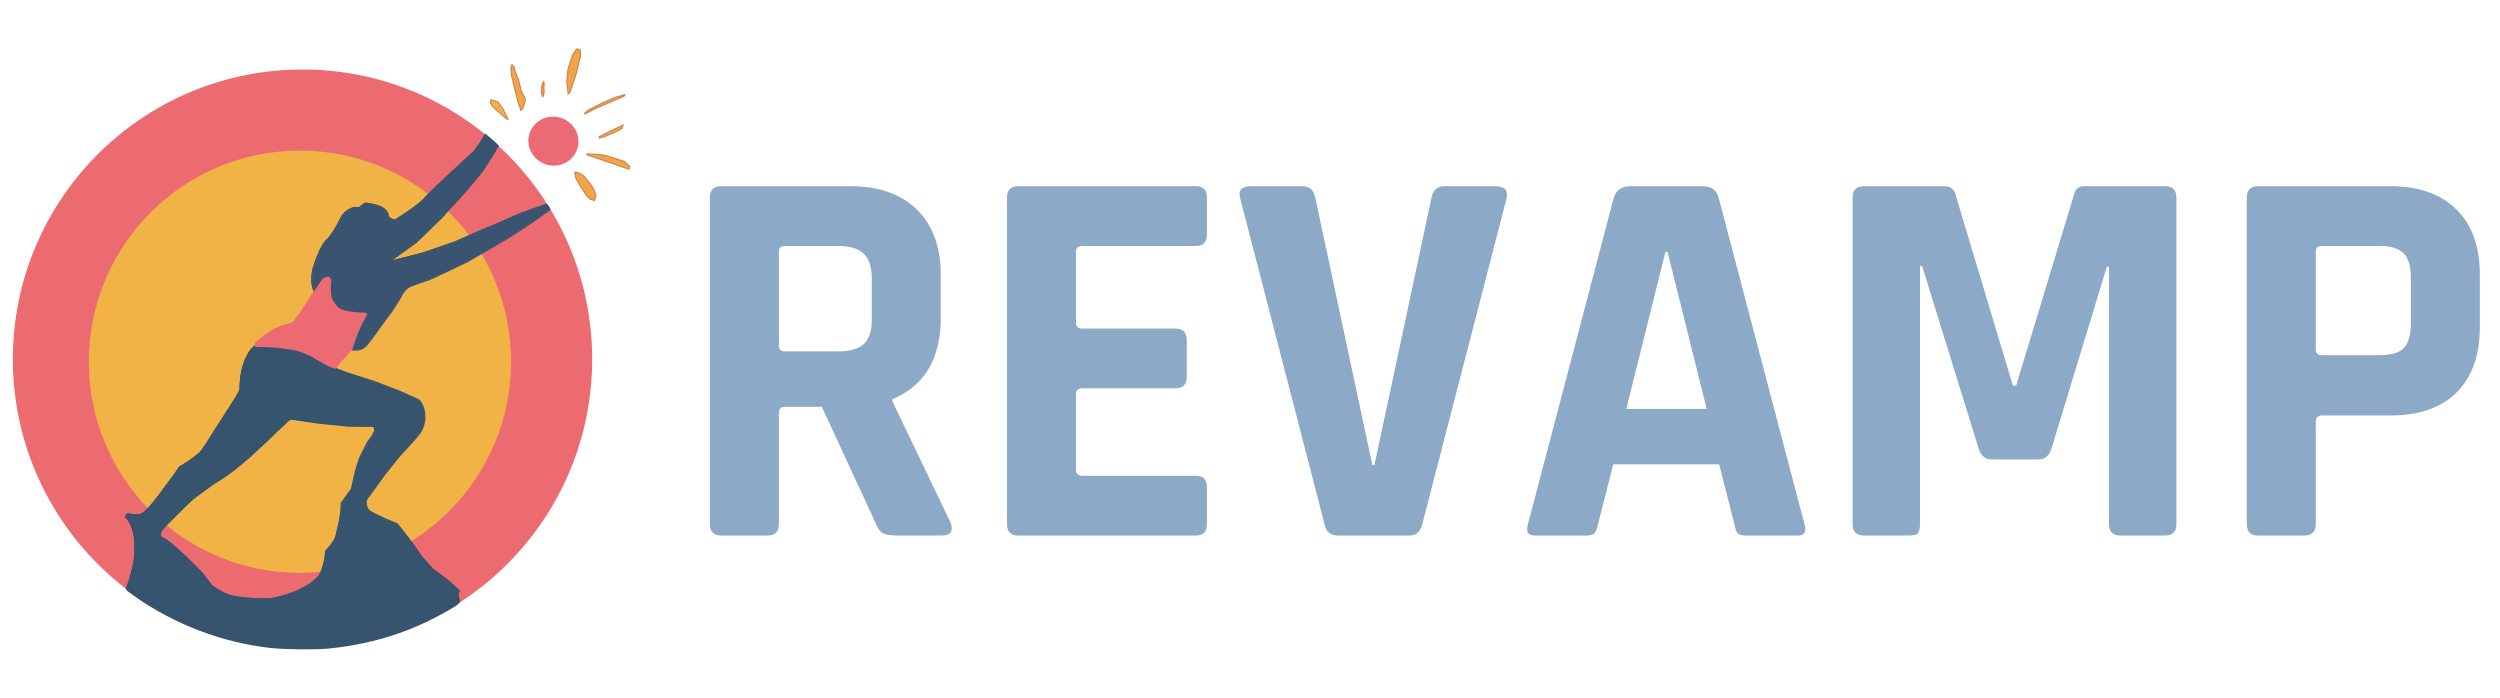 <svg width="1942" height="542" viewBox="0 0 1942 542" fill="none" xmlns="http://www.w3.org/2000/svg">
<g clip-path="url(#clip0_26_758)">
<path d="M422.057 64.498C422.056 64.498 421.918 64.504 421.865 64.518C421.812 64.531 421.77 64.549 421.736 64.566C421.669 64.601 421.631 64.631 421.602 64.656C421.485 64.757 421.477 64.794 421.447 64.84C421.387 64.931 421.331 65.03 421.242 65.188L421.016 65.588C420.969 65.67 420.942 65.761 420.936 65.856L420.869 66.809C420.822 67.489 420.764 68.096 420.652 69.041L420.498 70.353C420.495 70.382 420.493 70.411 420.494 70.439L420.508 71.172C420.519 71.823 420.533 72.026 420.592 72.445L420.656 72.908C420.665 72.974 420.684 73.038 420.713 73.098L420.894 73.469C420.895 73.469 420.896 73.469 420.897 73.469C420.951 73.579 421.001 73.677 421.045 73.756C421.067 73.795 421.084 73.828 421.111 73.869C421.125 73.89 421.136 73.909 421.178 73.957C421.188 73.969 421.201 73.983 421.221 74.002C421.24 74.021 421.314 74.074 421.314 74.074C421.315 74.074 421.412 74.127 421.412 74.127C421.412 74.127 421.588 74.174 421.588 74.174C421.588 74.174 421.869 74.143 421.869 74.143C421.869 74.142 422.12 73.974 422.127 73.969C422.137 73.956 422.187 73.893 422.187 73.893C422.188 73.892 422.207 73.86 422.213 73.85C422.225 73.829 422.23 73.818 422.234 73.809C422.243 73.789 422.248 73.778 422.252 73.768C422.26 73.748 422.267 73.733 422.273 73.715C422.286 73.679 422.301 73.637 422.318 73.586C422.353 73.484 422.398 73.35 422.445 73.205L422.613 72.686C422.643 72.593 422.651 72.495 422.637 72.398L422.555 71.844L422.494 71.436L422.604 71.102L422.758 70.627C422.788 70.534 422.796 70.435 422.781 70.338L422.619 69.268L422.469 68.281L422.607 67.102L422.756 65.836C422.763 65.783 422.763 65.73 422.756 65.678L422.717 65.387C422.717 65.386 422.717 65.385 422.717 65.385C422.705 65.298 422.691 65.216 422.68 65.146C422.674 65.112 422.668 65.081 422.662 65.051C422.656 65.023 422.663 65.016 422.625 64.916C422.614 64.886 422.6 64.849 422.576 64.808C422.552 64.768 422.471 64.676 422.471 64.676C422.47 64.675 422.286 64.551 422.285 64.551C422.285 64.55 422.057 64.498 422.057 64.498Z" fill="#F1A546"/>
<path d="M448.729 38.309C448.593 38.309 448.466 38.307 448.313 38.34C448.16 38.372 447.995 38.452 447.865 38.56C447.605 38.777 447.406 39.073 446.986 39.647C445.444 41.753 444.895 43.019 442.959 48.953C442.178 51.348 441.739 52.717 441.49 53.6C441.242 54.482 441.182 54.911 441.182 55.33C441.181 55.7 441.018 57.705 440.818 59.602L440.453 63.06C440.45 63.092 440.45 63.123 440.453 63.154L440.881 67.195C440.998 68.306 441.106 69.343 441.184 70.119C441.222 70.507 441.252 70.83 441.274 71.062C441.295 71.295 441.307 71.504 441.307 71.438C441.307 71.506 441.292 71.563 441.346 71.709C441.373 71.782 441.439 71.903 441.582 71.975C441.725 72.046 441.877 72.024 441.957 71.996C442.118 71.94 442.156 71.884 442.219 71.826C442.282 71.769 442.347 71.701 442.428 71.617C442.711 71.322 442.86 70.914 443.264 69.773C443.668 68.633 444.281 66.773 445.276 63.699C447.514 56.783 447.77 55.893 449.248 49.855L450.824 43.418C450.834 43.377 450.838 43.335 450.836 43.293L450.748 41.352L450.66 39.41C450.657 39.343 450.639 39.278 450.607 39.219C450.576 39.16 450.531 39.109 450.477 39.07L450.004 38.73C449.612 38.449 449.194 38.306 448.729 38.309Z" fill="#F1A546"/>
<path d="M398.117 51.047C398.002 51.013 397.831 51.046 397.742 51.107C397.653 51.169 397.618 51.227 397.588 51.277C397.467 51.477 397.416 51.68 397.269 52.121L396.965 53.041C396.945 53.101 396.939 53.166 396.949 53.228L397.103 54.201C397.184 54.707 397.254 55.547 397.258 55.998C397.268 57.318 397.54 58.849 398.107 60.883C398.373 61.835 398.775 63.502 398.994 64.559C399.219 65.641 399.617 67.293 399.887 68.258C400.147 69.191 400.562 70.904 400.799 72.033C401.069 73.32 401.372 74.508 401.613 75.176C401.856 75.847 402.021 76.502 402.137 77.266C402.289 78.271 402.482 78.937 403.4 81.643C403.696 82.513 403.969 83.304 404.174 83.879C404.276 84.166 404.362 84.4 404.424 84.564C404.455 84.647 404.481 84.711 404.502 84.762C404.513 84.787 404.52 84.808 404.533 84.834C404.54 84.847 404.546 84.861 404.564 84.889C404.573 84.903 404.616 84.952 404.617 84.953C404.617 84.954 404.695 85.013 404.695 85.014C404.695 85.014 404.777 85.051 404.777 85.051C404.777 85.051 404.908 85.07 404.908 85.07C404.909 85.07 404.972 85.063 404.992 85.059C405.012 85.054 405.026 85.049 405.039 85.045C405.064 85.036 405.082 85.029 405.095 85.022C405.123 85.007 405.141 84.995 405.16 84.982C405.197 84.958 405.232 84.932 405.271 84.902C405.349 84.842 405.44 84.766 405.535 84.682C405.708 84.527 405.875 84.305 406.053 83.856C406.23 83.405 406.469 82.672 406.912 81.299L407.853 78.373C407.872 78.315 407.876 78.254 407.867 78.193L407.721 77.228L407.576 76.266C407.57 76.224 407.558 76.183 407.539 76.144L406.101 73.314L404.685 70.529L404.371 69.164V69.162C404.189 68.371 403.811 66.904 403.525 65.877C403.245 64.87 402.948 63.564 402.873 63.059C402.733 62.112 402.644 61.848 402.064 60.691C401.734 60.032 401.261 58.929 401.037 58.293C400.795 57.607 400.389 56.633 400.109 56.074L399.664 55.182L399.58 53.959L399.494 52.658C399.489 52.572 399.455 52.489 399.398 52.424L398.965 51.926C398.729 51.654 398.464 51.34 398.402 51.262C398.362 51.211 398.347 51.115 398.117 51.047Z" fill="#F1A546"/>
<path d="M381.828 77.705C381.797 77.705 381.757 77.704 381.691 77.719C381.658 77.726 381.567 77.76 381.566 77.76C381.566 77.76 381.387 77.886 381.387 77.887C381.387 77.887 381.32 77.963 381.32 77.963C381.32 77.963 381.299 77.995 381.293 78.006C381.28 78.027 381.275 78.04 381.27 78.051C381.259 78.072 381.255 78.081 381.25 78.092C381.241 78.113 381.236 78.13 381.229 78.148C381.214 78.186 381.198 78.231 381.18 78.283C381.143 78.388 381.096 78.525 381.047 78.674C381.046 78.674 381.046 78.675 381.045 78.676L380.871 79.205C380.821 79.358 380.834 79.524 380.906 79.668L381.471 80.795L382.035 81.922C382.065 81.981 382.105 82.035 382.152 82.082L383.162 83.078C384.329 84.23 385.122 84.975 386.645 86.346C388.975 88.443 391.057 90.237 392.307 91.219C392.446 91.328 392.576 91.429 392.678 91.504C392.729 91.542 392.771 91.573 392.811 91.6C392.83 91.613 392.849 91.625 392.875 91.641C392.888 91.649 392.903 91.658 392.932 91.672C392.946 91.679 392.963 91.688 392.994 91.699C393.01 91.705 393.054 91.717 393.055 91.717C393.055 91.717 393.174 91.736 393.174 91.736C393.445 91.751 393.654 91.579 393.74 91.447C393.826 91.316 393.85 91.196 393.85 91.076C393.85 91.076 393.845 90.984 393.84 90.961C393.836 90.938 393.832 90.922 393.828 90.91C393.821 90.886 393.816 90.872 393.812 90.861C393.804 90.84 393.798 90.829 393.793 90.817C393.783 90.792 393.773 90.77 393.762 90.744C393.738 90.693 393.707 90.63 393.668 90.549C393.589 90.387 393.478 90.162 393.344 89.895C393.075 89.359 392.714 88.648 392.344 87.922C391.604 86.469 390.862 85.021 390.652 84.658C390.218 83.905 389.927 83.487 388.352 81.385L386.838 79.367C386.762 79.266 386.656 79.191 386.535 79.152L386.102 79.014C385.868 78.939 385.035 78.669 384.256 78.418C383.408 78.145 382.85 77.967 382.494 77.859C382.316 77.806 382.19 77.769 382.092 77.744C382.042 77.732 382.003 77.724 381.947 77.715C381.919 77.71 381.89 77.705 381.828 77.705Z" fill="#F1A546"/>
<path d="M447.047 133.748C447.047 133.748 446.951 133.764 446.951 133.764C446.951 133.764 446.867 133.797 446.867 133.797C446.867 133.797 446.752 133.883 446.752 133.883C446.752 133.883 446.666 134.002 446.666 134.002C446.666 134.002 446.635 134.078 446.635 134.078C446.635 134.078 446.619 134.158 446.619 134.158C446.619 134.159 446.615 134.208 446.615 134.221C446.616 134.246 446.616 134.257 446.617 134.268C446.619 134.289 446.622 134.304 446.625 134.322C446.63 134.358 446.637 134.401 446.647 134.455C446.665 134.564 446.692 134.718 446.727 134.904C446.796 135.277 446.893 135.787 447.002 136.346L447.399 138.371C447.408 138.42 447.425 138.468 447.45 138.512L449.25 141.668C450.931 144.612 451.238 145.102 453.563 148.574L456.057 152.299C456.075 152.327 456.097 152.353 456.121 152.377L457.252 153.461L458.381 154.547C458.431 154.595 458.491 154.632 458.557 154.654L459.815 155.074C460.162 155.19 460.485 155.295 460.729 155.373C460.85 155.412 460.951 155.444 461.028 155.467C461.066 155.478 461.098 155.486 461.125 155.494C461.153 155.502 461.103 155.508 461.252 155.519C461.256 155.519 461.466 155.487 461.467 155.486C461.468 155.486 461.552 155.443 461.576 155.424C461.626 155.385 461.646 155.359 461.662 155.338C461.695 155.296 461.709 155.272 461.721 155.25C461.746 155.205 461.761 155.167 461.781 155.121C461.822 155.028 461.868 154.91 461.922 154.766C462.03 154.476 462.166 154.084 462.307 153.652L462.817 152.098C462.849 151.999 462.848 151.892 462.813 151.795L461.889 149.238L460.963 146.68C460.95 146.644 460.932 146.61 460.91 146.578L459.334 144.248C457.887 142.108 457.572 141.684 455.742 139.465C455.194 138.799 454.677 138.178 454.287 137.715C454.093 137.483 453.93 137.291 453.809 137.15C453.748 137.08 453.699 137.023 453.66 136.978C453.621 136.934 453.618 136.925 453.551 136.865C453.477 136.799 453.437 136.775 453.348 136.711C453.259 136.647 453.143 136.567 453.006 136.473C452.733 136.284 452.379 136.043 452.008 135.795L450.664 134.896C450.629 134.873 450.591 134.855 450.551 134.842L448.897 134.297C448.44 134.146 448.025 134.012 447.719 133.916C447.566 133.868 447.441 133.828 447.35 133.801C447.304 133.787 447.269 133.778 447.236 133.769C447.22 133.765 447.205 133.76 447.182 133.756C447.17 133.754 447.159 133.751 447.127 133.748C447.111 133.747 447.047 133.748 447.047 133.748Z" fill="#F1A546"/>
<path d="M457.576 119.721C457.569 119.721 457.562 119.721 457.543 119.723C457.534 119.723 457.494 119.729 457.494 119.729C457.494 119.729 457.43 119.746 457.43 119.746C457.43 119.746 457.236 119.863 457.236 119.863C457.236 119.864 457.349 120.639 457.35 120.639C457.35 120.639 457.382 120.654 457.389 120.656C457.402 120.662 457.406 120.664 457.41 120.666C457.419 120.67 457.426 120.673 457.434 120.676C457.45 120.682 457.471 120.688 457.498 120.698C457.552 120.717 457.63 120.744 457.732 120.78C457.937 120.851 458.237 120.955 458.625 121.089C459.401 121.356 460.523 121.741 461.908 122.216C464.678 123.165 468.499 124.473 472.705 125.911C476.911 127.349 480.738 128.657 483.516 129.606C484.905 130.081 486.032 130.465 486.813 130.731C487.203 130.864 487.506 130.969 487.713 131.04C487.817 131.075 487.897 131.102 487.951 131.12C487.978 131.129 487.999 131.136 488.014 131.141C488.022 131.144 488.027 131.145 488.033 131.147C488.036 131.148 488.04 131.149 488.045 131.151C488.048 131.152 488.05 131.151 488.057 131.153C488.063 131.155 488.126 131.168 488.133 131.169C488.147 131.168 488.344 131.148 488.344 131.147C488.344 131.147 488.465 131.089 488.465 131.089C488.465 131.089 488.512 131.052 488.527 131.038C488.542 131.024 488.553 131.011 488.563 131.001C488.599 130.959 488.609 130.94 488.619 130.923C488.64 130.888 488.648 130.868 488.658 130.847C488.678 130.804 488.695 130.761 488.715 130.71C488.755 130.608 488.801 130.479 488.848 130.347C488.894 130.214 488.939 130.078 488.975 129.966C488.992 129.91 489.007 129.86 489.02 129.813C489.032 129.767 489.051 129.785 489.051 129.616C489.051 129.616 489.033 129.491 489.033 129.491C489.033 129.491 489.012 129.425 489.012 129.425C489.012 129.425 488.988 129.377 488.98 129.364C488.965 129.338 488.956 129.327 488.949 129.317C488.935 129.299 488.927 129.29 488.92 129.282C488.906 129.266 488.894 129.253 488.879 129.237C488.85 129.206 488.814 129.169 488.766 129.12C488.67 129.023 488.533 128.886 488.365 128.72C488.03 128.388 487.569 127.936 487.063 127.442L485.223 125.649C485.169 125.597 485.104 125.557 485.033 125.534L483.201 124.936C482.193 124.608 480.78 124.147 480.059 123.911C479.336 123.675 477.184 122.975 475.275 122.356L471.807 121.231C471.785 121.225 471.763 121.219 471.74 121.216L468.303 120.622L464.865 120.028C464.845 120.024 464.824 120.022 464.803 120.02L461.211 119.864C460.222 119.821 459.321 119.784 458.666 119.758C458.339 119.746 458.072 119.736 457.887 119.729C457.794 119.726 457.722 119.722 457.67 119.721C457.644 119.721 457.624 119.721 457.606 119.721C457.597 119.721 457.59 119.72 457.576 119.721Z" fill="#F1A546"/>
<path d="M482.969 97.824C482.895 97.817 482.856 97.824 482.824 97.828C482.76 97.837 482.73 97.848 482.699 97.857C482.637 97.877 482.581 97.898 482.508 97.928C482.361 97.988 482.146 98.082 481.818 98.231C481.162 98.527 480.059 99.036 478.228 99.887C476.992 100.461 475.663 101.076 475.295 101.242C474.905 101.419 474.26 101.726 473.838 101.937C473.193 102.26 471.366 103.183 469.695 104.029C468.86 104.453 468.064 104.857 467.475 105.156C467.18 105.306 466.936 105.428 466.766 105.516C466.68 105.559 466.614 105.595 466.566 105.619C466.543 105.631 466.523 105.641 466.508 105.648C466.501 105.652 466.494 105.655 466.486 105.66C466.482 105.662 466.478 105.665 466.471 105.67C466.467 105.672 466.462 105.674 466.453 105.68C466.444 105.686 466.393 105.725 466.393 105.725C466.374 105.74 466.352 105.759 466.324 105.79C466.31 105.805 466.296 105.824 466.279 105.848C466.263 105.872 466.227 105.939 466.227 105.94C466.226 105.941 466.182 106.084 466.182 106.084C466.182 106.085 466.186 106.285 466.186 106.286C466.186 106.286 466.263 106.486 466.264 106.487C466.264 106.487 466.382 106.621 466.383 106.622C466.383 106.622 466.459 106.676 466.49 106.692C466.522 106.708 466.549 106.719 466.572 106.727C466.619 106.743 466.652 106.749 466.68 106.752C466.734 106.76 466.765 106.758 466.793 106.758C466.905 106.756 466.971 106.742 467.082 106.723C467.305 106.685 467.653 106.616 468.199 106.501L469.373 106.253C469.411 106.245 469.447 106.233 469.482 106.217L473.559 104.438C477.331 102.791 479.013 102.063 479.947 101.624C480.881 101.185 481.087 101.017 481.76 100.575L482.984 99.77C483.094 99.698 483.175 99.592 483.215 99.468L483.354 99.036C483.396 98.905 483.43 98.784 483.455 98.678C483.468 98.626 483.478 98.578 483.486 98.52C483.49 98.491 483.495 98.462 483.494 98.405C483.494 98.377 483.494 98.342 483.481 98.282C483.475 98.252 483.465 98.215 483.444 98.167C483.433 98.143 483.399 98.087 483.399 98.087C483.398 98.086 483.323 97.993 483.322 97.993C483.322 97.992 483.114 97.858 483.113 97.858C483.113 97.858 483.006 97.828 482.969 97.824Z" fill="#F1A546"/>
<path d="M483.367 74.168C483.367 74.168 483.287 74.17 483.271 74.172C483.256 74.174 483.246 74.176 483.238 74.178C483.222 74.181 483.213 74.183 483.203 74.186C483.183 74.19 483.163 74.195 483.141 74.201C483.095 74.213 483.038 74.23 482.965 74.25C482.818 74.291 482.611 74.349 482.361 74.422C481.861 74.567 481.181 74.767 480.441 74.988L477.756 75.791C477.737 75.797 477.719 75.804 477.701 75.812L472.982 77.828C468.64 79.683 466.208 80.809 464.096 81.945C463.943 82.028 462.297 82.868 460.545 83.754C457.807 85.139 457.247 85.441 456.775 85.832C456.639 85.945 456.514 86.05 456.42 86.133C456.373 86.174 456.334 86.21 456.301 86.242C456.284 86.258 456.271 86.272 456.25 86.295C456.24 86.306 456.228 86.317 456.207 86.346C456.197 86.36 456.183 86.378 456.164 86.414C456.154 86.432 456.131 86.492 456.131 86.492C456.131 86.493 456.101 86.662 456.101 86.662C456.101 86.859 456.217 87.023 456.328 87.103C456.439 87.184 456.551 87.211 456.66 87.211C456.66 87.211 456.793 87.194 456.793 87.193C456.793 87.193 456.825 87.185 456.834 87.182C456.851 87.176 456.858 87.173 456.865 87.17C456.879 87.164 456.887 87.16 456.896 87.156C456.914 87.148 456.932 87.14 456.955 87.129C457 87.107 457.062 87.076 457.14 87.037C457.298 86.959 457.521 86.847 457.795 86.709C458.342 86.434 459.092 86.056 459.912 85.639C461.728 84.715 463.576 83.831 464.644 83.369C465.624 82.946 467.298 82.222 468.363 81.764C470.765 80.729 476.558 78.232 477.238 77.938C477.496 77.826 478.816 77.272 480.138 76.721C481.239 76.262 482.133 75.877 482.74 75.602C483.043 75.464 483.272 75.356 483.431 75.272C483.511 75.229 483.567 75.202 483.648 75.141C483.669 75.125 483.69 75.108 483.722 75.074C483.739 75.057 483.758 75.037 483.781 75.004C483.793 74.987 483.805 74.966 483.818 74.941C483.831 74.916 483.857 74.848 483.857 74.848C483.857 74.847 483.879 74.708 483.879 74.707C483.879 74.707 483.85 74.53 483.849 74.529C483.849 74.529 483.76 74.364 483.76 74.363C483.759 74.363 483.643 74.258 483.642 74.258C483.642 74.257 483.572 74.219 483.543 74.207C483.514 74.195 483.488 74.187 483.467 74.182C483.423 74.171 483.393 74.169 483.367 74.168Z" fill="#F1A546"/>
<path d="M235 503.5C358.988 503.5 459.5 402.988 459.5 279C459.5 155.012 358.988 54.5 235 54.5C111.012 54.5 10.5 155.012 10.5 279C10.5 402.988 111.012 503.5 235 503.5Z" fill="#EC6B70" stroke="#EC6B70"/>
<path d="M233 444.5C323.299 444.5 396.5 371.299 396.5 281C396.5 190.701 323.299 117.5 233 117.5C142.701 117.5 69.5 190.701 69.5 281C69.5 371.299 142.701 444.5 233 444.5Z" fill="#F1B346" stroke="#F1B346"/>
<path d="M114.869 395.748C114.231 395.904 113.856 396.272 113.496 396.594C110.424 399.338 108.076 400.055 103.57 399.594C102.154 399.449 101.004 399.395 100.135 399.441C99.7 399.465 99.342 399.502 98.982 399.617C98.802 399.675 98.615 399.746 98.4 399.924C98.186 400.102 97.941 400.479 97.941 400.879C97.941 401.343 98.053 401.499 98.164 401.764C98.275 402.029 98.419 402.319 98.592 402.641C98.937 403.284 99.397 404.044 99.908 404.797C103.08 409.471 104.615 415.993 104.574 425.32C104.533 434.636 103.305 441.721 100.066 451.303C99.487 453.018 99.021 454.624 98.731 455.865C98.585 456.486 98.483 457.011 98.434 457.447C98.409 457.666 98.395 457.858 98.408 458.074C98.421 458.29 98.333 458.6 98.846 459.031C99.147 459.285 99.739 459.707 100.736 460.428C101.733 461.149 103.033 462.079 104.396 463.049C135.116 484.896 172.958 499.304 210.252 503.352C221.503 504.573 245.223 504.799 255.473 503.775C285.797 500.747 313.282 492.686 338.91 479.293C345.239 475.986 349.948 473.336 353 471.367C354.526 470.383 355.632 469.58 356.369 468.883C356.738 468.534 357.024 468.228 357.229 467.807C357.331 467.596 357.418 467.338 357.404 467.018C357.391 466.697 357.23 466.333 357.004 466.107C357.131 466.234 357.012 466.113 356.934 465.896C356.855 465.679 356.766 465.358 356.686 464.98C356.524 464.226 356.392 463.242 356.342 462.264C356.248 460.451 356.141 459.236 355.451 458.033C354.762 456.83 353.656 455.811 351.678 454C349.345 451.864 344.917 448.307 341.725 445.996C335.617 441.576 328.716 434.153 323.307 426.137L319.799 420.941C319.655 420.73 319.44 420.577 319.192 420.513C318.944 420.449 318.682 420.477 318.453 420.592L307.66 426.025C290.722 434.553 273.029 440.279 257.139 442.396C253.915 442.826 252.174 443.061 250.895 443.543C249.615 444.025 248.902 444.904 248.283 445.951C244.461 452.422 231.659 459.755 216.473 463.561C210.726 465 209.356 465.082 199.092 464.678C182.865 464.038 177.819 462.865 168.975 457.682C166.032 455.957 163.979 454.042 161.43 450.604C156.241 443.604 136.006 423.972 129.396 419.578C126.458 417.625 125.085 416.268 124.813 415.324C124.676 414.853 124.709 414.407 125.004 413.719C125.299 413.03 125.88 412.15 126.736 411.072L128.902 408.344C129.067 408.136 129.148 407.874 129.128 407.61C129.108 407.346 128.989 407.098 128.795 406.918L122.563 401.131C120.28 399.012 118.831 397.671 117.766 396.836C117.233 396.418 116.797 396.121 116.34 395.92C115.883 395.719 115.348 395.631 114.869 395.748Z" fill="#36546E"/>
<path d="M276.5 364.5L273 380" stroke="#36546E"/>
<path d="M164.5 455C172.5 460.6 178.5 462.667 180.5 463C191.7 465.4 205.5 465.333 211 465C233.8 460.6 245.167 451.167 248 447C251.6 441 252.833 431.833 253 428C259.8 421.2 261.5 415.833 261.5 414C264.7 402 265.333 393.667 265 391C271 382.6 272.667 380.167 273 380" stroke="#36546E"/>
<path d="M98 458C110.8 425.2 103.333 407 98 402C97.667 402.667 97.2 403.3 98 400.5C99 397 105.5 403 112 398C117.2 394 132.5 373 139.5 363C150.3 356.6 155.667 351.667 157 350L183.5 308.5L186.5 303C186.5 281.4 194.5 271 198.5 268.5C203.3 261.7 212.833 257.333 217 256C228 250 226 254.5 231 247.5C235 241.9 241.667 231.5 244.5 227C244.018 226.035 243.627 225.041 243.317 224.032C242.48 221.311 242.223 218.481 242.306 215.816C242.448 211.276 243.576 207.217 244.5 205C248.9 191.4 253.333 186.333 255 185.5C261.5 177.5 264 170.5 266 167.5C268 164.5 272 162 274.5 161.5C276.5 161.1 278.333 161.333 279 161.5C280.167 160.5 282.7 158.4 283.5 158C284.3 157.6 289.833 158.833 292.5 159.5C299 161.5 301 164.5 301.5 167.5C301.9 169.9 305.333 170.833 307 171C309.883 169.208 314.311 166.338 318.576 163.339C323.435 159.924 328.083 156.343 330 154C333.6 149.6 357.167 127.833 368.5 117.5C375.3 108.3 377 104.667 377 104" stroke="#374E6B"/>
<path d="M387 113C381 123 376.333 130.5 375 132.5L360.5 150L343.5 168.5L323.5 188L305.5 201C303.5 202 300.7 203.7 305.5 202.5C310.3 201.3 323.167 198 329 196.5L353.5 188L375 178.5C378.833 177 388.9 172.9 398.5 168.5C408.1 164.1 420.667 160 425 158.5" stroke="#2F536D"/>
<path d="M164.5 455L157 445L151.5 439.5L146 434L139 427.5L135.5 424.5L132 421.5L128.5 419L125.5 417.5L124.5 416.5V414.5L125.5 412L126.627 410.761L127.102 410.238L130.5 406.5L135.5 401.5L144 393L150.5 387L161.5 379L165.5 376L169.5 373.5L173.5 371L177 368.5L182.5 364.5L185.5 362L189.5 358.5L194 355L196.5 352.5L208.64 341.331M208.64 341.331L209 341M208.64 341.331L215 335L220.5 330L224 326.5L226 325.5L229.5 326L233 326.5L236.5 327L240 327.5L246.5 328.5L251 329L256 329.5L262 330L266 330.5L271 331H276.5H280.5H284.5H287.5H289.5L290.5 331.5L291 333V335L289.5 338M289.533 337.934L287 341.5L285.5 343.5L285 344.5L284.5 345.5L283 348.5L282 350.5L281.5 351.5L280.5 353.5L279.5 355.5L276.5 364.5" stroke="#36546E"/>
<path d="M273 271.5C262.2 282.3 260.5 285.667 261 286" stroke="#EC6A72"/>
<path d="M357 467C355 461.4 356.167 459.333 357 459L347 450C335.8 442 335 441.333 336 442L327.5 432.5L321 423L313 412.5L308.5 407C296.5 402.2 289.167 398.333 287 397C282.2 391.4 285 386.667 287 385L298.5 369L310.5 354C313.667 350.667 321 342.8 325 338C329 333.2 330 327 330 324.5C330 316.1 326.667 311.667 325 310.5L310.5 304L291 296.5L269 289.5C260.2 285.9 255.333 284 254 283.5L241.5 276C240.5 275.667 237.7 274.6 234.5 273C231.3 271.4 216.833 269.667 210 269H198" stroke="#36546E"/>
<path d="M220.966 256.331C231.638 246.722 237.681 236.038 234.466 232.467C231.25 228.895 219.993 233.789 209.322 243.397C198.65 253.006 192.607 263.69 195.822 267.261C199.038 270.833 210.295 265.939 220.966 256.331Z" fill="#EFB343"/>
<path d="M240.845 231.31C238.419 229.482 232.546 233.184 227.726 239.58C222.907 245.976 220.967 252.642 223.393 254.47C225.819 256.298 231.692 252.596 236.511 246.2C241.331 239.804 243.271 233.138 240.845 231.31Z" fill="#EFB343"/>
<path d="M245 227H241V234H245V227Z" fill="#F1B346"/>
<path d="M199.5 266C217 250 225 254 228.5 250C231.3 246.8 240.667 232.333 245 225.5" stroke="#EC6A72"/>
<path d="M198.5 268.5C198.5 266.9 199.167 266.167 199.5 266" stroke="#EC6A72"/>
<path d="M427.5 162.5C419.261 168.725 411.51 174.036 405.016 178.268C397.322 183.282 391.392 186.783 388.5 188.5L363.5 203L350 209.5L334 217L321 221.5C315.4 223.1 312.333 228.167 311.5 230.5L305 241L297.5 251L288.5 263.5L284.5 268.5C280.9 272.5 275.333 272.167 273 271.5C280.2 248.7 284.5 245 285.5 243.5C268.3 243.5 262.333 240.167 261.5 238.5C256.5 231.5 257 232.5 256.5 226.5C256 220.5 257.5 219 256.5 217C255.7 215.4 254.5 215.333 254 215.5L251 217L244.5 226.5" stroke="#395471"/>
<path d="M272.413 271.33C272.404 271.324 272.379 271.319 272.358 271.319L272.319 271.319L272.399 271.239L272.48 271.159L273.203 268.982C273.601 267.785 273.994 266.607 274.076 266.364C274.447 265.273 274.537 265.011 274.794 264.275C275.377 262.606 275.987 260.936 276.589 259.362L276.647 259.21H276.684H276.721L276.698 259.268C276.52 259.719 275.905 261.367 275.554 262.337C274.642 264.855 273.646 267.798 272.739 270.65L272.557 271.224L272.499 271.282C272.436 271.346 272.437 271.346 272.413 271.33Z" fill="#EC6A72"/>
<path d="M281.869 247.791C282.132 247.331 282.565 246.625 282.876 246.152C283.072 245.856 283.21 245.645 283.387 245.379C283.48 245.237 283.604 245.051 283.66 244.965C283.717 244.879 283.857 244.666 283.972 244.492C284.087 244.318 284.183 244.172 284.185 244.167C284.19 244.154 284.196 244.155 283.141 244.101C282.107 244.049 281.783 244.032 281.277 244.004C278.364 243.842 275.832 243.633 273.676 243.377C273.521 243.358 273.496 243.353 273.494 243.342C273.492 243.333 273.496 243.328 273.504 243.328C273.511 243.328 273.629 243.342 273.764 243.359C275.231 243.543 276.845 243.692 278.504 243.796C280.231 243.905 281.891 243.966 283.848 243.993C284.196 243.998 284.481 244.002 284.482 244.003C284.482 244.004 284.439 244.06 284.385 244.129C284.229 244.33 283.882 244.794 283.742 244.988C283.181 245.768 282.539 246.767 282.018 247.672L281.948 247.793L281.907 247.795C281.884 247.796 281.867 247.795 281.869 247.791Z" fill="#EC6A72"/>
<path d="M271.695 243.113C271.659 243.107 271.536 243.088 271.422 243.07C267.498 242.465 264.725 241.597 262.703 240.341C262.227 240.046 261.93 239.81 261.594 239.463C261.516 239.382 261.453 239.313 261.453 239.309C261.453 239.305 261.509 239.356 261.576 239.423C261.824 239.667 262.063 239.861 262.387 240.08C264.204 241.313 267.347 242.338 271.359 243.008C271.563 243.042 271.742 243.072 271.756 243.074C271.778 243.078 271.781 243.082 271.781 243.102C271.781 243.116 271.777 243.125 271.771 243.124C271.766 243.124 271.732 243.118 271.695 243.113Z" fill="#EC6A72"/>
<path d="M273.446 243.348C273.434 243.346 273.229 243.32 272.99 243.289C272.561 243.234 271.872 243.14 271.813 243.128C271.792 243.124 271.783 243.115 271.783 243.099C271.783 243.081 271.788 243.078 271.808 243.083C271.887 243.102 273.195 243.291 273.425 243.317C273.471 243.322 273.492 243.329 273.492 243.34C273.492 243.355 273.489 243.355 273.446 243.348Z" fill="#EC6A72"/>
<path d="M261.379 239.229C261.108 238.926 260.748 238.464 260.266 237.801C260.035 237.483 259.861 237.241 259.458 236.672C258.412 235.195 257.822 234.303 257.428 233.602C256.913 232.686 256.614 231.904 256.41 230.946C256.391 230.855 256.375 230.779 256.375 230.777C256.375 230.775 256.382 230.773 256.39 230.773C256.403 230.773 256.407 230.786 256.422 230.865C256.646 232.056 257.071 232.995 258.069 234.507C258.502 235.164 258.914 235.752 260.31 237.703C260.726 238.285 261.08 238.785 261.096 238.813C261.166 238.938 261.295 239.117 261.404 239.24C261.432 239.271 261.453 239.299 261.451 239.301C261.449 239.303 261.416 239.271 261.379 239.229Z" fill="#EC6A72"/>
<path d="M256.375 230.762C256.375 230.76 256.357 230.66 256.336 230.54C256.181 229.677 256.056 228.37 255.907 226.055C255.846 225.119 255.842 225.017 255.833 224.25C255.822 223.248 255.845 222.759 255.961 221.617C255.991 221.325 256.04 220.847 256.069 220.555C256.219 219.088 256.247 218.266 256.164 217.833C256.111 217.554 255.954 217.238 255.702 216.898C255.317 216.38 254.871 216.028 254.602 216.029C254.379 216.03 253.646 216.358 252.147 217.127L251.724 217.344L251.592 217.343L251.461 217.342L252.834 216.654C254.123 216.009 254.214 215.966 254.314 215.955C254.688 215.915 255.096 216.073 255.442 216.392C255.655 216.587 255.858 216.867 256.024 217.19C256.268 217.667 256.356 218.089 256.338 218.695C256.328 219.056 256.309 219.244 256.203 220.039C255.962 221.856 255.911 222.469 255.896 223.789C255.884 224.759 255.913 225.55 256 226.617C256.017 226.823 256.066 227.446 256.11 228C256.227 229.499 256.283 230.059 256.364 230.551C256.384 230.669 256.394 230.766 256.387 230.766C256.38 230.766 256.375 230.764 256.375 230.762Z" fill="#EC6A72"/>
<path d="M244.796 230.294C244.719 230.214 244.643 230.132 244.564 230.053C244.559 230.048 244.55 230.05 244.544 230.053C244.542 230.054 244.563 230.083 244.563 230.105" fill="#EC6A72"/>
<path d="M259.867 285.257C258.444 284.684 255.638 283.58 254.648 283.203L254.227 283.042L248.691 279.722C245.647 277.896 243.159 276.398 243.163 276.394C243.177 276.381 244.41 277.086 245.664 277.825C246.051 278.052 247.302 278.799 248.445 279.484C251.161 281.112 251.999 281.605 252.969 282.144C254.039 282.74 254.947 283.189 255.915 283.602C256.655 283.917 259.454 285.025 260.085 285.252L260.255 285.314L260.315 285.256C260.379 285.193 260.389 285.193 260.482 285.264L260.518 285.291L260.489 285.388C260.474 285.441 260.454 285.484 260.445 285.484C260.436 285.483 260.177 285.381 259.867 285.257Z" fill="#EC6A72"/>
<path d="M241.029 275.298C239.215 274.631 236.866 273.61 234.92 272.643C234.756 272.561 234.57 272.472 234.508 272.445C234.445 272.418 234.399 272.395 234.405 272.393C234.411 272.391 234.585 272.457 234.792 272.539C235.316 272.748 235.633 272.885 236.268 273.175C237.564 273.769 239.068 274.421 240.015 274.8C240.383 274.947 240.589 275.037 240.943 275.206C241.417 275.432 241.428 275.444 241.029 275.298Z" fill="#EC6A72"/>
<path d="M234.318 272.368C232.779 271.732 229.378 271.01 224.337 270.25L224.236 270.234V270.197C224.236 270.176 224.237 270.159 224.239 270.159C224.241 270.159 224.408 270.184 224.61 270.214C228.791 270.844 231.203 271.337 233.218 271.974C233.62 272.101 234.426 272.383 234.406 272.39C234.403 272.391 234.401 272.394 234.403 272.397C234.408 272.405 234.401 272.403 234.318 272.368Z" fill="#EC6A72"/>
<path d="M224.213 270.232C224.209 270.23 223.737 270.161 223.318 270.1C222.41 269.968 221.287 269.812 220.337 269.687C220.169 269.665 220.033 269.646 220.035 269.645C220.037 269.644 220.069 269.646 220.106 269.65C220.143 269.653 220.263 269.664 220.373 269.674C220.483 269.684 220.621 269.696 220.68 269.701C220.812 269.713 221.126 269.741 221.361 269.762C221.725 269.794 221.624 269.781 222.666 269.93C223.208 270.007 223.539 270.055 223.977 270.119L224.236 270.158L224.235 270.196C224.234 270.233 224.233 270.234 224.225 270.234C224.22 270.234 224.215 270.233 224.213 270.232Z" fill="#EC6A72"/>
<path d="M201.09 268.448C201.137 268.413 201.312 268.38 201.702 268.332C201.997 268.297 202.258 268.298 204.63 268.35C205.437 268.367 205.848 268.386 206.243 268.424L206.773 268.474L203.912 268.476C201.477 268.478 201.056 268.473 201.09 268.448Z" fill="#EC6A72"/>
<path d="M199.161 268.462C199.161 268.452 199.268 268.424 199.399 268.398L199.636 268.352L199.725 268.397C199.798 268.435 199.849 268.442 200.025 268.439C200.142 268.437 200.262 268.444 200.291 268.456C200.326 268.47 200.15 268.477 199.752 268.478C199.427 268.479 199.161 268.471 199.161 268.462Z" fill="#36546E"/>
<path d="M276.856 365.258C276.865 365.228 276.901 365.077 276.936 364.922C276.97 364.767 277.672 362.623 278.495 360.156L279.991 355.672L282.965 349.725L285.939 343.778L286.648 342.834C287.038 342.315 287.946 341.062 288.666 340.049L289.975 338.207L290.658 336.846C291.033 336.097 291.341 335.514 291.342 335.551C291.345 335.666 291.162 336.236 290.999 336.617C290.707 337.299 290.242 338.084 289.348 339.406C288.563 340.567 288.269 341.016 287.791 341.783C284.453 347.141 280.254 355.552 278.813 359.766C278.464 360.787 277.909 362.71 277.252 365.18L277.216 365.313H277.028C276.863 365.313 276.842 365.306 276.856 365.258Z" fill="#36546E"/>
<path d="M273.625 379.551C273.625 379.539 276.825 365.351 276.835 365.32C276.838 365.31 276.913 365.306 277.031 365.309C277.218 365.314 277.222 365.315 277.215 365.349C277.211 365.367 277.129 365.685 277.032 366.055C276.821 366.862 276.308 368.903 276.11 369.727C275.832 370.88 275.63 371.751 274.748 375.602C274.259 377.741 273.854 379.508 273.849 379.527C273.841 379.56 273.831 379.563 273.733 379.563C273.673 379.563 273.625 379.557 273.625 379.551Z" fill="#36546E"/>
<path d="M265.549 391.438C265.538 391.275 265.534 391.132 265.541 391.121C265.548 391.111 265.979 390.504 266.5 389.773C267.021 389.043 268.164 387.44 269.039 386.211C272.156 381.835 272.776 380.983 273.178 380.524C273.231 380.465 273.262 380.42 273.249 380.425C273.23 380.432 273.2 380.386 273.12 380.225C273.063 380.11 273.021 380.016 273.027 380.016C273.033 380.016 273.13 380.037 273.241 380.063C273.352 380.088 273.455 380.109 273.47 380.109C273.491 380.109 273.503 380.082 273.523 379.988C273.538 379.922 273.566 379.801 273.584 379.719L273.619 379.57L273.73 379.565L273.841 379.56L273.826 379.628C273.73 380.06 273.681 380.248 273.658 380.281C273.643 380.302 271.944 382.661 269.883 385.522C267.384 388.992 266.131 390.744 266.123 390.78C266.116 390.811 266.092 391.022 266.07 391.249C266.048 391.477 266.027 391.679 266.022 391.698C266.015 391.733 266.01 391.734 265.792 391.734H265.569L265.549 391.438Z" fill="#36546E"/>
<path d="M265.156 398.434C265.156 398.428 265.167 398.337 265.18 398.233C265.463 395.923 265.61 393.701 265.579 392.213C265.575 392.003 265.568 391.81 265.566 391.783L265.561 391.734H265.777C265.911 391.734 265.999 391.731 266.008 391.726C266.021 391.719 266.023 391.721 266.023 391.733C266.023 391.758 265.528 396.606 265.488 396.968C265.44 397.411 265.334 398.3 265.316 398.416L265.311 398.445H265.233C265.17 398.445 265.156 398.443 265.156 398.434Z" fill="#36546E"/>
<path d="M284.892 395.059C284.738 394.747 284.559 394.373 284.495 394.227C283.534 392.04 283.366 390.229 283.96 388.445C284.166 387.828 284.432 387.277 284.839 386.625C285.178 386.082 287.825 382.325 289.633 379.82C291.25 377.58 294.008 373.836 294.054 373.818C294.064 373.814 294.148 373.813 294.24 373.815L294.409 373.819L290.524 379.226C286.931 384.225 286.629 384.641 286.511 384.747C286.039 385.174 285.592 385.698 285.211 386.273C284.122 387.914 283.666 389.826 283.907 391.734C284.066 392.987 284.528 394.264 285.261 395.472C285.306 395.548 285.344 395.613 285.344 395.617C285.344 395.621 285.305 395.624 285.258 395.624H285.172L284.892 395.059Z" fill="#36546E"/>
<path d="M295.917 371.337C295.929 371.321 296.117 371.075 296.334 370.789C301.046 364.582 306.291 358.064 310.915 352.67C312.95 350.295 314.391 348.666 316.729 346.096C318.931 343.675 320.167 342.297 321.302 340.997L321.722 340.516H321.94C322.144 340.516 322.157 340.519 322.129 340.554C322.08 340.616 320.968 341.875 320.465 342.439C317.732 345.499 313.729 349.845 310.703 353.038L310.114 353.66L304.106 361.169L298.099 368.679L297.138 370.016L296.177 371.353L296.036 371.36C295.923 371.365 295.899 371.36 295.917 371.337Z" fill="#36546E"/>
<path d="M294.146 373.692C294.195 373.626 294.607 373.078 295.063 372.474L295.891 371.376L296.023 371.375L296.156 371.375L295.521 372.258C295.172 372.743 294.777 373.292 294.644 373.477L294.402 373.812H294.23H294.057L294.146 373.692Z" fill="#36546E"/>
<path d="M322.801 339.301C325.722 335.81 327.112 333.559 327.997 330.882C328.758 328.58 329.025 326.74 329.021 323.811C329.017 320.801 328.711 318.778 327.907 316.444C326.999 313.812 325.888 312.216 324.257 311.202C322.182 309.912 316.039 307.15 308.572 304.15C297.942 299.878 288.228 296.383 276.008 292.433C274.703 292.011 273.656 291.646 273.681 291.622C273.705 291.597 277.557 292.796 282.239 294.285L290.754 296.993L300.432 300.712L310.111 304.431L317.401 307.696C321.411 309.492 324.824 311.062 324.985 311.184C325.446 311.536 326.276 312.593 326.849 313.558C328.603 316.509 329.519 320.519 329.399 324.72C329.281 328.907 327.719 333.436 325.235 336.794C324.305 338.052 322.171 340.472 321.993 340.472C321.863 340.472 322.063 340.183 322.801 339.301Z" fill="#36546E"/>
<path d="M327.376 314.516C326.935 313.631 326.455 312.87 325.87 312.125C325.576 311.751 325.193 311.335 325.026 311.208C324.905 311.116 324.024 310.696 322.137 309.832C320.227 308.957 319.16 308.477 313.425 305.909L310.105 304.422L307.757 303.52C306.466 303.024 305.251 302.558 305.059 302.483C304.857 302.406 304.708 302.343 304.708 302.335C304.708 302.327 304.712 302.321 304.717 302.321C304.722 302.321 305.98 302.804 307.513 303.393L310.3 304.465L317.522 307.703C323.051 310.181 324.759 310.951 324.808 310.988C325.114 311.217 325.502 311.6 325.849 312.016C326.43 312.714 327.015 313.642 327.476 314.596C327.61 314.874 327.606 314.861 327.574 314.861C327.551 314.861 327.528 314.821 327.376 314.516Z" fill="#36546E"/>
<path d="M324.733 311.557C324.691 311.526 324.562 311.441 324.446 311.368C323.502 310.768 321.813 309.902 319.563 308.865C316.922 307.649 313.556 306.209 309.569 304.592C308.398 304.117 305.742 303.06 304.799 302.694C304.732 302.667 304.708 302.653 304.708 302.638C304.708 302.627 304.712 302.621 304.717 302.624C304.722 302.627 304.934 302.711 305.189 302.811C306.935 303.497 309.171 304.393 310.768 305.048C317.579 307.839 322.828 310.252 324.457 311.34C324.597 311.433 324.828 311.601 324.828 311.609C324.828 311.62 324.805 311.608 324.733 311.557Z" fill="#36546E"/>
<path d="M378.984 101.801L381.823 104.239L384.326 106.372L385.147 107.092L386.393 108.192L387.678 109.266L388.439 109.897" fill="#36546E"/>
<path d="M333.092 151.135C332.921 151.197 332.932 151.225 332.883 151.266C332.834 151.306 332.782 151.353 332.721 151.41C332.598 151.525 332.443 151.678 332.262 151.863C331.899 152.234 331.432 152.73 330.943 153.268C327.03 157.568 321.103 162.152 310.918 168.729C308.85 170.064 307.748 170.73 306.975 170.943C306.201 171.157 305.685 170.997 304.518 170.561C302.723 169.889 301.706 168.925 301.414 167.803C300.532 164.41 299.016 162.634 295.596 160.975C293.289 159.856 288.695 158.641 285.166 158.189C285.165 158.189 285.165 158.189 285.164 158.189L283.898 158.029C283.84 158.022 283.782 158.026 283.725 158.041C283.669 158.057 283.616 158.083 283.57 158.119L281.252 159.937L279.06 161.656L277.123 161.59C274.562 161.501 273.025 161.938 270.715 163.416C269.118 164.438 268.07 165.242 267.035 166.566C266 167.891 264.981 169.712 263.342 172.824C260.306 178.586 256.86 183.747 254.603 185.982C252.483 188.083 251.007 190.251 249.135 193.988C246.647 198.955 243.614 207.474 242.957 211.41C242.493 214.193 242.422 218.693 242.828 220.969C243.007 221.974 243.264 223.073 243.502 223.93C243.621 224.358 243.733 224.724 243.836 224.998C243.887 225.135 243.934 225.248 243.99 225.35C244.018 225.401 244.046 225.449 244.1 225.51C244.153 225.57 244.253 225.696 244.496 225.682C244.497 225.682 244.584 225.668 244.613 225.658C244.642 225.648 244.665 225.638 244.682 225.629C244.716 225.611 244.734 225.598 244.75 225.586C244.781 225.562 244.798 225.545 244.814 225.529C244.846 225.497 244.871 225.469 244.9 225.434C244.959 225.363 245.031 225.272 245.119 225.156C245.294 224.925 245.532 224.599 245.818 224.197C246.391 223.394 247.157 222.289 247.98 221.076L250.902 216.773L252.605 215.965C253.646 215.471 254.331 215.272 254.793 215.301C255.255 215.33 255.582 215.54 256.055 216.102C256.59 216.738 256.814 217.07 256.914 217.705C257.014 218.34 256.959 219.323 256.793 221.084C256.351 225.765 256.713 230.271 257.844 232.57C258.41 233.722 259.42 235.262 260.441 236.635C261.463 238.008 262.431 239.176 263.139 239.66C264.676 240.711 267.444 241.55 270.865 242.176C274.286 242.802 278.345 243.187 282.373 243.209C283.489 243.215 284.322 243.218 284.904 243.25C285.429 243.279 285.677 243.357 285.746 243.381C285.739 243.401 285.746 243.388 285.732 243.416C285.628 243.625 285.357 244.001 284.99 244.498C281.437 249.317 278.547 255.657 274.576 267.279C274.154 268.516 273.871 269.417 273.715 270.041C273.637 270.353 273.59 270.593 273.576 270.799C273.569 270.902 273.566 270.995 273.594 271.111C273.621 271.228 273.711 271.416 273.912 271.498C274.204 271.617 274.519 271.636 274.949 271.656C275.379 271.677 275.892 271.675 276.424 271.654C277.487 271.613 278.604 271.507 279.307 271.32C281.885 270.634 283.271 269.602 285.793 266.508C287.091 264.916 290.118 260.882 292.549 257.508C294.973 254.142 298.768 248.966 300.976 246.014C304.675 241.071 310.101 232.751 311.791 229.404C313.185 226.643 315.135 224.413 317.402 222.963C318.185 222.462 318.525 222.241 319.736 221.768C320.948 221.294 323.01 220.585 327.119 219.174C332.262 217.408 335.32 216.163 340.789 213.607C355.359 206.798 363.722 202.657 368.473 199.895C369.814 199.115 371.044 198.393 371.949 197.861C372.401 197.595 372.773 197.377 373.035 197.221C373.166 197.143 373.269 197.081 373.344 197.035C373.381 197.012 373.411 196.994 373.435 196.979C373.46 196.963 373.439 196.986 373.523 196.914C373.695 196.765 373.708 196.558 373.695 196.447C373.683 196.336 373.653 196.254 373.615 196.16C373.54 195.972 373.422 195.745 373.24 195.426C372.876 194.788 372.257 193.796 371.277 192.262C370.537 191.102 369.162 189.064 367.92 187.256C367.299 186.352 366.711 185.507 366.252 184.859C366.022 184.535 365.824 184.26 365.67 184.051C365.515 183.841 365.425 183.715 365.326 183.611C365.117 183.391 365.003 183.463 364.935 183.467C364.867 183.47 364.816 183.48 364.76 183.492C364.647 183.517 364.519 183.554 364.361 183.605C364.045 183.708 363.617 183.866 363.1 184.068C362.064 184.473 360.67 185.055 359.162 185.723C355.31 187.428 350.083 189.391 341.23 192.457C329.27 196.599 328.231 196.912 316.365 199.924C312.957 200.789 309.769 201.575 307.381 202.145C306.186 202.43 305.191 202.661 304.471 202.82C304.11 202.9 303.818 202.961 303.607 203.002C303.396 203.043 303.214 203.059 303.279 203.059C302.937 203.059 302.77 202.947 302.725 202.883C302.679 202.819 302.649 202.752 302.787 202.533C302.763 202.571 302.827 202.489 302.922 202.406C303.016 202.324 303.149 202.219 303.305 202.104C303.616 201.873 304.021 201.598 304.435 201.346C304.909 201.058 306.236 200.141 308.07 198.85C309.904 197.558 312.219 195.907 314.574 194.207L323.133 188.029C323.15 188.017 323.166 188.003 323.182 187.988L329.787 181.59C334.733 176.798 339.115 172.487 342.262 169.326C343.835 167.746 345.1 166.454 345.974 165.531C346.412 165.07 346.75 164.701 346.986 164.43C347.104 164.294 347.195 164.185 347.265 164.092C347.3 164.045 347.33 164.002 347.359 163.953C347.388 163.904 347.441 163.886 347.441 163.676C347.441 163.499 347.39 163.432 347.349 163.357C347.309 163.283 347.261 163.215 347.205 163.141C347.093 162.992 346.945 162.821 346.76 162.619C346.388 162.215 345.87 161.695 345.246 161.096C343.999 159.897 342.336 158.382 340.652 156.898C338.969 155.415 337.267 153.963 335.939 152.893C335.275 152.357 334.706 151.917 334.271 151.611C334.054 151.458 333.872 151.34 333.715 151.254C333.636 151.211 333.565 151.175 333.482 151.146C333.399 151.118 333.307 151.057 333.092 151.135Z" fill="#395471"/>
<path d="M377.34 104.492C377.266 104.506 377.196 104.535 377.135 104.579C377.074 104.622 377.023 104.679 376.986 104.744L375.824 106.809C374.541 109.091 372.862 111.641 370.254 115.264C368.889 117.159 367.447 118.652 363.18 122.561C357.952 127.348 350.445 134.343 344.244 140.172C341.144 143.086 338.369 145.709 336.369 147.621C335.369 148.577 334.563 149.355 334.004 149.904C333.724 150.179 333.507 150.396 333.355 150.553C333.28 150.631 333.221 150.694 333.174 150.748C333.15 150.775 333.13 150.797 333.105 150.83C333.093 150.846 333.08 150.864 333.06 150.898C333.05 150.915 333.039 150.937 333.025 150.973C333.011 151.008 332.99 151.159 332.99 151.16C332.99 151.16 333.008 151.293 333.008 151.293C333.008 151.293 333.025 151.348 333.033 151.367C333.05 151.405 333.063 151.426 333.074 151.443C333.096 151.477 333.111 151.492 333.123 151.506C333.146 151.533 333.162 151.551 333.18 151.568C333.215 151.603 333.255 151.638 333.305 151.682C333.403 151.769 333.538 151.886 333.705 152.025C334.038 152.303 334.493 152.673 334.994 153.072C337.376 154.972 342.837 159.691 345.152 161.852C345.669 162.334 346.143 162.773 346.492 163.094C346.667 163.254 346.809 163.384 346.912 163.477C346.963 163.523 347.005 163.558 347.037 163.586C347.053 163.6 347.066 163.612 347.082 163.625C347.09 163.631 347.098 163.637 347.113 163.648C347.121 163.654 347.13 163.661 347.148 163.672C347.157 163.678 347.187 163.693 347.187 163.693C347.188 163.693 347.291 163.732 347.291 163.732C347.291 163.732 347.609 163.711 347.609 163.711C347.609 163.711 347.691 163.67 347.691 163.67C347.692 163.67 347.732 163.641 347.742 163.633C347.761 163.617 347.769 163.611 347.777 163.604C347.792 163.589 347.802 163.577 347.816 163.563C347.844 163.534 347.88 163.498 347.926 163.451C348.016 163.357 348.144 163.219 348.308 163.043C348.638 162.691 349.112 162.183 349.693 161.555C350.856 160.299 352.453 158.566 354.205 156.658C357.72 152.83 363.804 145.829 367.746 141.076C373.963 133.58 375.323 131.783 377.904 127.645C380.044 124.214 382.238 120.631 383.9 117.871C384.731 116.491 385.428 115.317 385.92 114.471C386.165 114.047 386.36 113.708 386.496 113.459C386.564 113.335 386.616 113.233 386.656 113.15C386.676 113.109 386.694 113.074 386.711 113.033C386.727 112.993 386.76 113.003 386.76 112.799C386.76 112.612 386.711 112.567 386.685 112.522C386.66 112.476 386.637 112.448 386.615 112.418C386.57 112.359 386.523 112.302 386.465 112.238C386.347 112.11 386.189 111.952 385.99 111.76C385.592 111.375 385.033 110.86 384.369 110.264C383.042 109.071 381.295 107.555 379.603 106.143L377.758 104.602C377.7 104.554 377.633 104.519 377.561 104.501C377.489 104.482 377.413 104.479 377.34 104.492Z" fill="#374E6B"/>
<path d="M425.084 158.883C424.918 158.88 424.899 158.907 424.789 158.936C424.679 158.965 424.539 159.006 424.367 159.059C424.023 159.163 423.554 159.312 422.99 159.498C421.862 159.87 420.351 160.386 418.701 160.959C415.402 162.104 411.551 163.48 409.117 164.402C406.838 165.266 403.071 166.807 400.725 167.838C391.588 171.853 383.17 175.471 379.297 177.049C376.786 178.071 373.35 179.533 370.504 180.773C369.081 181.393 367.805 181.957 366.865 182.385C366.395 182.598 366.01 182.778 365.729 182.914C365.588 182.982 365.473 183.039 365.385 183.086C365.296 183.133 365.266 183.132 365.158 183.232C365.055 183.327 365.031 183.438 365.025 183.508C365.019 183.577 365.028 183.625 365.037 183.67C365.055 183.759 365.084 183.835 365.121 183.922C365.195 184.096 365.304 184.306 365.447 184.555C365.733 185.052 366.148 185.694 366.633 186.379C368.572 189.117 371.819 194.059 372.691 195.594C372.963 196.071 373.093 196.351 373.389 196.543C373.537 196.639 373.753 196.668 373.912 196.629C374.071 196.589 374.188 196.519 374.314 196.439C374.409 196.38 375.457 195.763 376.975 194.879C378.492 193.994 380.516 192.818 382.68 191.564C399.465 181.835 412.675 173.255 424.598 164.338C425.285 163.824 425.919 163.35 426.385 163.002C426.618 162.828 426.808 162.685 426.943 162.584C427.079 162.483 427.181 162.406 427.162 162.42C427.262 162.348 427.308 162.241 427.322 162.172C427.336 162.103 427.331 162.057 427.326 162.017C427.316 161.939 427.297 161.886 427.275 161.828C427.232 161.712 427.171 161.586 427.094 161.441C426.939 161.151 426.721 160.794 426.488 160.437C426.256 160.081 426.01 159.728 425.799 159.457C425.693 159.321 425.598 159.208 425.508 159.115C425.463 159.069 425.419 159.028 425.365 158.988C425.311 158.948 425.26 158.885 425.084 158.883Z" fill="#395471"/>
<path d="M198.076 268.697C197.967 268.697 197.86 268.72 197.76 268.763C197.659 268.806 197.569 268.868 197.494 268.947L196.129 270.385C190.432 276.382 187.058 286.635 186.465 299.172L186.277 303.148L184.742 305.9C184.342 306.618 182.427 309.718 179.746 313.982C177.065 318.247 173.589 323.731 169.967 329.402C163.783 339.085 160.458 344.272 158.459 347.242C156.46 350.212 155.838 350.911 154.936 351.773C152.196 354.39 146.401 358.636 141.578 361.535C140.595 362.126 139.964 362.526 139.137 363.469C138.31 364.412 137.26 365.878 135.162 368.799C127.878 378.941 120.599 388.447 116.731 392.883L115.113 394.738C114.986 394.884 114.916 395.07 114.915 395.263C114.914 395.455 114.982 395.642 115.107 395.789L115.689 396.467C116.586 397.515 119.279 400.067 121.982 402.549C123.334 403.79 124.674 404.995 125.754 405.938C126.294 406.409 126.768 406.814 127.152 407.129C127.536 407.443 127.791 407.65 128.053 407.803C128.457 408.039 128.69 407.902 128.814 407.855C128.938 407.809 129.014 407.762 129.096 407.711C129.258 407.608 129.424 407.481 129.631 407.311C130.045 406.971 130.61 406.464 131.359 405.764C132.858 404.363 135.085 402.194 138.15 399.152C148.525 388.859 149.92 387.592 154.846 384.029C156.911 382.535 160.229 380.113 162.226 378.639C164.193 377.187 167.516 374.929 169.549 373.664C174.581 370.532 182.151 365.061 185.75 361.947C187.304 360.603 189.839 358.502 191.35 357.303C192.905 356.069 195.104 354.154 196.31 352.979C197.457 351.862 200.616 348.915 203.293 346.467C205.984 344.006 210.145 340.079 212.564 337.721C216.305 334.074 219.246 331.265 221.373 329.307C222.437 328.328 223.298 327.561 223.947 327.014C224.596 326.467 225.079 326.123 225.184 326.068L225.945 325.67L235.598 327.082C246.087 328.617 251.533 329.286 258.68 329.918C261.072 330.129 264.396 330.485 266.017 330.703C268.248 331.003 272.162 331.157 279.793 331.27C285.998 331.361 288.947 331.392 290.035 331.652C290.307 331.717 290.444 331.79 290.492 331.826C290.54 331.862 290.531 331.849 290.555 331.916C290.601 332.05 290.612 332.549 290.654 333.295C290.726 334.571 290.712 335.225 290.467 335.969C290.221 336.712 289.693 337.625 288.662 339.232C286.257 342.983 284.035 346.884 282.08 350.789C278.578 357.785 277.45 361.137 274.846 372.318C274.061 375.686 273.31 378.881 273.203 379.303C273.242 379.147 273.114 379.493 272.908 379.846C272.702 380.198 272.408 380.67 272.053 381.217C271.343 382.31 270.386 383.71 269.363 385.139C267.61 387.589 266.671 388.916 266.117 389.857C265.563 390.799 265.399 391.449 265.322 392.143C264.443 400.128 262.268 411.538 260.697 416.508C259.847 419.198 257.38 423.073 254.332 426.361C253.729 427.012 253.342 427.457 253.072 427.92C252.803 428.382 252.697 428.886 252.697 429.348C252.697 432.129 251.032 439.807 249.623 443.277C249.572 443.403 249.511 443.519 249.496 443.766C249.488 443.889 249.498 444.064 249.59 444.248C249.682 444.432 249.859 444.586 250.008 444.658C250.305 444.803 250.474 444.769 250.637 444.76C250.799 444.75 250.959 444.726 251.154 444.695C251.584 444.628 252.993 444.438 254.224 444.285C266.67 442.738 281.559 438.907 293.422 434.199C301.652 430.933 311.912 425.847 317.984 422.018L318.916 421.432C319.01 421.372 319.091 421.294 319.153 421.201C319.216 421.109 319.258 421.005 319.278 420.895C319.298 420.785 319.294 420.673 319.268 420.564C319.242 420.456 319.194 420.354 319.127 420.266L316.601 416.951C315.205 415.12 312.875 412.141 311.408 410.312L308.752 407.004C308.665 406.896 308.552 406.813 308.424 406.762L306.174 405.859C301.984 404.179 295.461 401.218 291.314 399.113C289.027 397.953 287.738 397.22 286.916 396.508C286.094 395.795 285.666 395.083 285.031 393.729C284.23 392.019 284.233 389.213 284.933 387.871C285.206 387.349 286.111 385.965 287.369 384.166C288.627 382.367 290.258 380.108 292.064 377.656C295.678 372.754 299.996 367.08 303.457 362.752C308.131 356.906 312.441 351.852 318.426 345.197C322.238 340.958 324.585 338.203 326.146 335.918C327.707 333.633 328.47 331.797 329.047 329.576C329.841 326.52 329.849 321.022 329.058 317.998C328.376 315.389 327.397 313.297 326.117 311.959C325.118 310.915 322.992 309.783 319.422 308.123C315.851 306.463 310.898 304.381 304.545 301.869C296.965 298.872 291.689 296.975 279.383 292.816C273.901 290.964 265.873 288.033 261.595 286.324C253.979 283.281 253.728 283.16 248.088 279.74C244.802 277.748 241.11 275.715 239.439 275.002C237.929 274.358 235.864 273.468 234.857 273.029C232.621 272.056 230.101 271.484 224.371 270.605C215.65 269.269 209.429 268.697 203.558 268.697L198.076 268.697Z" fill="#36546E"/>
<path d="M416.569 160.734C416.549 160.726 416.519 160.719 416.476 160.712L416.463 160.71L416.395 160.514C416.358 160.406 416.328 160.318 416.329 160.317C416.33 160.316 416.336 160.324 416.342 160.334C416.348 160.344 416.409 160.438 416.475 160.544C416.542 160.649 416.597 160.737 416.599 160.74C416.603 160.747 416.595 160.745 416.569 160.734Z" fill="#374E6B"/>
<path d="M306.011 171.016C305.556 170.953 304.418 170.55 303.713 170.203C302.822 169.763 302.222 169.278 301.812 168.666C301.586 168.329 301.512 168.145 301.315 167.441C300.975 166.224 300.47 165.108 299.896 164.304C299.076 163.156 298.031 162.28 296.432 161.402C295.449 160.863 294.558 160.484 293.217 160.038C291.899 159.599 290.256 159.152 288.748 158.821L288.256 158.713V158.374C288.256 158.062 288.259 158.036 288.295 158.046C288.316 158.052 288.364 158.063 288.4 158.069C288.663 158.118 290.096 158.43 290.798 158.591C292.622 159.012 293.024 159.126 294.167 159.553C298.529 161.178 301.024 163.497 301.821 166.667C301.858 166.813 301.919 167.089 301.956 167.28C302.037 167.687 302.085 167.842 302.2 168.069C302.433 168.529 302.815 168.927 303.382 169.299C304.197 169.834 305.331 170.244 306.558 170.446L306.883 170.499L307.508 170.107C310.366 168.311 313.575 166.2 316.408 164.251C322.89 159.794 327.436 156.197 329.34 154.02C329.465 153.877 329.702 153.601 329.867 153.408C330.519 152.644 331.197 151.935 333.234 149.89L334.912 148.205H335.67H336.428V151.225C336.428 154.099 336.426 154.243 336.389 154.211C336.282 154.119 335.765 153.693 335.532 153.505C333.041 151.492 333.05 151.5 333.007 151.25L332.991 151.159L332.704 151.427C332.39 151.72 331.714 152.425 330.88 153.332C327.101 157.44 321.719 161.654 312.707 167.562C308.617 170.244 307.56 170.849 306.713 170.998C306.536 171.029 306.173 171.038 306.011 171.016Z" fill="#395471"/>
<path d="M261.234 175.357C261.249 175.33 261.408 175.037 261.588 174.707C262.026 173.901 262.457 173.082 263.01 172.004C263.263 171.511 263.668 170.721 263.912 170.247C265.222 167.693 265.724 166.901 266.758 165.761C268.538 163.799 271.247 161.997 273.529 161.257C274.234 161.029 274.971 160.893 275.881 160.823C276.264 160.794 277.335 160.794 277.717 160.823C278.031 160.847 278.641 160.922 278.781 160.954L278.864 160.972L279.566 160.386C281.647 158.649 282.993 157.648 283.437 157.505C283.626 157.445 284.208 157.424 284.661 157.463C285.359 157.521 286.527 157.701 287.693 157.929L288.268 158.041L288.261 158.383C288.257 158.571 288.246 158.72 288.237 158.714C288.215 158.701 287.327 158.53 286.809 158.439C286.155 158.324 285.597 158.242 284.692 158.127C283.97 158.035 283.797 158.019 283.726 158.039C283.665 158.055 283.419 158.234 282.915 158.631C280.853 160.25 279.331 161.442 279.2 161.542L279.053 161.654L277.749 161.61C276.632 161.572 276.371 161.57 275.926 161.592C274.793 161.649 273.958 161.82 273.042 162.182C272.184 162.522 271.418 162.945 270.203 163.751C268.655 164.778 267.772 165.58 266.873 166.778C265.987 167.958 265.072 169.528 263.241 173.009C263.09 173.298 262.293 174.758 262.069 175.158L261.93 175.407H261.569H261.208L261.234 175.357Z" fill="#395471"/>
<path d="M246.019 199.279C246.239 198.706 246.742 197.479 247.056 196.75C248.737 192.843 250.576 189.565 252.301 187.399C253.106 186.389 253.973 185.541 254.544 185.206C254.642 185.149 254.801 184.976 255.086 184.617C257.167 181.997 259.144 179.056 260.812 176.101L261.203 175.409L261.555 175.407C261.748 175.407 261.906 175.413 261.906 175.423C261.906 175.47 260.862 177.255 260.271 178.218C258.478 181.141 256.71 183.64 255.331 185.203C255.21 185.34 254.864 185.706 254.562 186.015C253.251 187.361 252.427 188.375 251.514 189.765C249.977 192.105 248.385 195.309 246.813 199.226L246.615 199.718H246.232H245.849L246.019 199.279Z" fill="#395471"/>
<path d="M243.664 226.336C242.736 224.151 242.221 222.106 241.939 219.488C241.843 218.595 241.803 215.968 241.87 214.933C242.018 212.639 242.332 210.643 242.896 208.42C243.155 207.398 243.346 206.809 244.459 203.603C245.259 201.298 245.497 200.633 245.77 199.946L245.862 199.714H246.233C246.437 199.714 246.604 199.722 246.604 199.734C246.604 199.745 246.463 200.116 246.292 200.559C244.953 204.02 243.693 207.964 243.16 210.364C242.738 212.263 242.525 214.832 242.567 217.524C242.602 219.805 242.772 221.095 243.316 223.225C243.691 224.693 243.944 225.397 244.159 225.566C244.283 225.664 244.29 225.645 243.953 226.17L243.737 226.507L243.664 226.336Z" fill="#395471"/>
<path d="M345.51 162.177C343.726 160.527 340.659 157.824 338.062 155.612L336.406 154.202V151.218V148.234L335.692 148.209L334.978 148.183L337.835 145.438C344.657 138.887 354.32 129.868 364.867 120.211L368.182 117.176L369.314 115.621C372.722 110.937 375.548 106.519 376.288 104.718L376.569 104.033H376.994C377.406 104.033 377.418 104.04 377.418 104.298C377.418 104.471 377.463 104.563 377.547 104.563C377.747 104.563 383.217 109.217 385.263 111.129C386.414 112.203 386.699 112.543 386.699 112.838C386.699 113.124 385.66 114.948 383.03 119.28C379.043 125.848 376.338 130.144 375.267 131.61C373.136 134.528 370.509 137.787 365.622 143.576C362.532 147.236 357.612 152.909 356.067 154.591C355.867 154.81 355.469 155.247 355.184 155.563C354.899 155.879 353.099 157.838 351.184 159.917C347.998 163.373 347.677 163.695 347.423 163.692C347.188 163.689 346.894 163.456 345.51 162.177Z" fill="#395471"/>
<path d="M362.02 147.837C362.039 147.805 362.637 147.107 363.137 146.531C364.729 144.697 368.398 140.318 370.415 137.844C370.773 137.405 371.118 136.984 371.184 136.906C371.416 136.631 373.086 134.538 373.503 134C375.52 131.394 376.592 129.804 379.375 125.281C379.517 125.049 379.76 124.656 379.915 124.409C380.069 124.161 380.351 123.704 380.541 123.393C380.731 123.082 381.055 122.554 381.26 122.219C384.485 116.955 386.654 113.29 386.747 112.946C386.765 112.879 386.777 112.883 387.078 113.064C387.25 113.167 387.388 113.263 387.384 113.279C387.37 113.336 384.351 118.339 382.422 121.5C379.443 126.381 376.806 130.622 375.619 132.438C375.454 132.689 373.518 135.048 369.142 140.328L362.901 147.859L362.448 147.868C362.087 147.875 362 147.869 362.02 147.837Z" fill="#36546E"/>
<path d="M338.632 192.994L338.641 192.645L346 190.091L353.36 187.537L358.906 185.084C375.108 177.922 374.639 178.127 376.589 177.347C383.65 174.522 391.141 171.319 398.125 168.141C399.994 167.29 401.332 166.709 403.225 165.926C404.448 165.42 406.674 164.531 406.718 164.531C406.738 164.531 406.75 164.679 406.749 164.93L406.749 165.328L405.71 165.747C403.545 166.619 401.974 167.285 398.922 168.624C390.825 172.175 383.747 175.213 379.404 177.001C374.315 179.095 367.854 181.887 365.907 182.833C365.272 183.141 365.063 183.273 365.063 183.363C365.063 183.42 365.02 183.439 364.779 183.489C364.281 183.592 362.516 184.274 360.5 185.141C359.89 185.404 358.871 185.843 358.235 186.117C354.717 187.633 350.147 189.345 342.5 192.011C340.841 192.59 338.655 193.344 338.637 193.344C338.629 193.344 338.627 193.186 338.632 192.994Z" fill="#395471"/>
<path d="M254.584 214.898C254.279 214.898 254.073 214.986 254.039 214.996C253.918 215.034 253.79 215.079 253.652 215.133C253.377 215.24 253.062 215.38 252.74 215.533C252.74 215.534 252.74 215.535 252.74 215.535C252.455 215.672 252.133 215.816 251.869 215.934C251.606 216.051 251.366 216.151 251.361 216.152C251.039 216.27 250.774 216.461 250.555 216.695C250.335 216.929 250.147 217.201 249.881 217.557C249.333 218.292 248.521 219.466 247.186 221.42C246.305 222.708 245.513 223.898 244.939 224.785C244.653 225.228 244.422 225.593 244.254 225.873C244.212 225.943 244.186 225.994 244.152 226.053C244.117 226.068 244.125 226.044 244.076 226.076C243.86 226.222 243.713 226.388 243.594 226.533C243.344 226.838 243.091 227.223 242.721 227.809C241.625 229.542 239.569 232.749 238.658 234.143C236.959 236.745 233.514 241.925 232.863 242.863C232.432 243.485 231.656 244.608 231.135 245.367C230.035 246.969 228.429 249.091 227.977 249.592C227.57 250.042 227.174 250.351 226.484 250.668C225.795 250.985 224.812 251.296 223.313 251.68C219.211 252.731 215.658 253.99 213.23 255.297C211.336 256.317 210.718 256.67 209.479 257.441C207.314 258.788 203.692 261.444 201.992 262.943C200.913 263.895 199.851 264.813 199.471 265.127C199.217 265.336 198.97 265.546 198.809 265.699C198.426 266.062 198.273 266.458 198.15 266.781C198.019 267.127 197.898 267.516 197.898 267.977C197.898 268.051 197.893 268.233 197.945 268.457C198.021 268.781 198.182 269.078 198.533 269.311C199.017 269.631 199.445 269.584 199.643 269.596C200.04 269.62 200.558 269.623 200.943 269.602C204.291 269.419 211.06 269.722 215.602 270.274C217.634 270.521 219.838 270.78 220.563 270.854C223.319 271.136 229.236 272.132 231.217 272.633C233.138 273.119 235.149 273.904 240.436 276.27C241.252 276.635 243.823 278.082 248.498 280.869C252.862 283.471 254.234 284.18 257.223 285.379C257.224 285.379 257.225 285.379 257.227 285.379C257.228 285.38 257.229 285.38 257.231 285.381C257.921 285.658 258.566 285.904 259.065 286.08C259.313 286.168 259.523 286.238 259.703 286.291C259.792 286.318 259.877 286.341 259.971 286.362C260.016 286.372 260.083 286.385 260.162 286.393C260.085 286.385 260.191 286.411 260.322 286.41C260.454 286.41 260.589 286.376 260.75 286.315C261.022 286.21 261.233 285.994 261.196 286.03C261.262 285.967 261.312 285.909 261.35 285.865C261.435 285.767 261.516 285.662 261.6 285.547C261.767 285.317 261.956 285.035 262.145 284.729C263.226 282.97 265.799 279.929 270.405 275.09C270.491 275 270.539 274.879 270.539 274.754V274.947L273.326 272.022C273.326 272.021 273.326 272.02 273.326 272.02C273.45 271.89 273.545 271.733 273.602 271.563V271.561L274.951 267.506C275.584 265.605 276.203 263.807 276.713 262.389C277.223 260.972 277.662 259.859 277.789 259.596C277.89 259.386 278.025 259.058 278.242 258.535C278.461 258.01 278.736 257.341 279.016 256.651C280.291 253.511 283.045 248.018 284.09 246.432C284.435 245.909 284.672 245.528 284.84 245.203C284.918 245.053 285.005 244.878 285.061 244.647C285.083 244.553 285.126 244.329 285.082 244.074C285.082 244.074 285.082 244.073 285.082 244.072C285.018 243.705 284.837 243.376 284.42 243.156C284.165 243.022 283.877 242.994 283.994 243.016C283.922 243.003 283.854 242.993 283.782 242.984C283.633 242.966 283.462 242.952 283.264 242.936C282.863 242.903 282.35 242.871 281.803 242.848C275.484 242.578 269.491 241.727 266.518 240.758C265.733 240.502 264.892 240.141 264.186 239.783C263.48 239.426 262.891 239.052 262.684 238.865C262.597 238.788 262.235 238.381 261.824 237.867C261.414 237.354 260.923 236.709 260.457 236.057C259.523 234.748 258.581 233.286 258.25 232.631C257.575 231.293 257.332 230.025 257.088 225.988C256.958 223.833 256.962 223.387 257.139 221.598C257.296 220.015 257.379 219.073 257.348 218.315C257.315 217.529 257.083 216.897 256.758 216.406C256.505 216.024 256.244 215.69 255.914 215.416C255.574 215.134 255.119 214.898 254.584 214.898Z" fill="#EC6A72"/>
<path d="M473.97 101.902L465.777 106.07L465.467 107.021L469.415 106.203L480.449 101.383L483.125 99.625L483.899 97.248L482.639 97.889L473.97 101.902Z" stroke="#CE8753"/>
<path d="M455.593 119.581L464.925 119.991L471.891 121.207L485.203 125.542L488.387 128.682L489.183 129.467L488.564 131.369L455.439 120.057M446.836 133.557L450.639 134.795L453.658 136.83L457.804 141.86L460.999 146.582L462.934 151.944L461.695 155.748L458.367 154.664L455.979 152.309L451.026 144.912L447.344 138.455L446.361 133.402" stroke="#CE8753"/>
<path d="M394.849 92.965L390.361 84.142L386.69 79.266L381.46 77.563L380.841 79.465L382.123 81.986L385.308 85.126L388.171 87.636L391.035 90.146L394.374 92.811" stroke="#CE8753"/>
<path d="M402.987 80.892L404.601 85.624L406.017 84.507L406.791 82.13L407.41 80.229L408.029 78.327L407.698 76.115L406.094 72.964L404.812 70.443L404.16 67.602L403.187 64.13L402.855 61.919L401.573 59.398L400.766 57.032L399.804 55.141L399.627 52.454L397.714 50.254L397.405 51.205L396.785 53.106L397.117 55.318L397.128 56.899L397.46 59.11L398.433 62.582L399.251 66.529L400.223 70.001L401.042 73.948L401.849 76.314L402.18 78.526L402.987 80.892Z" stroke="#CE8753"/>
<path d="M420.8 73.02L421.762 74.911L422.071 73.96L422.536 72.534L422.37 71.428L422.68 70.477L422.348 68.266L422.647 65.734L422.315 63.523L421.066 65.745L420.922 67.801L420.623 70.333L420.634 71.915L420.8 73.02Z" stroke="#CE8753"/>
<path d="M453.637 88.445L457.253 85.416L467.967 79.965L477.741 75.786L485.315 73.52L485.006 74.471L482.485 75.753L478.228 77.522L462.936 84.112L454.113 88.6" stroke="#CE8753"/>
<path d="M424.026 127.706C434.266 131.04 445.202 125.655 448.45 115.677C451.699 105.7 446.032 94.908 435.792 91.573C425.551 88.239 414.616 93.624 411.367 103.602C408.118 113.58 413.786 124.372 424.026 127.706Z" fill="#EA6B74"/>
<path d="M442.924 71.285L441.354 72.877L440.337 63.081L441.078 55.961L441.067 54.379L442.151 51.051L443.08 48.199L444.628 43.444L446.032 40.747L447.912 38.204L449.493 38.193L450.765 39.133L450.952 43.401L447.723 56.547L446.021 61.776L442.924 71.285Z" stroke="#CE8753"/>
<path d="M392.311 90.48C390.434 88.982 385.748 84.821 384.104 83.193L382.552 81.656L381.987 80.533L381.423 79.41L381.6 78.857C381.697 78.552 381.794 78.293 381.816 78.279C381.838 78.265 382.871 78.584 384.111 78.986L386.366 79.719L388.117 82.048C390.077 84.654 389.77 84.139 392.123 88.77C392.818 90.139 393.377 91.269 393.365 91.281C393.353 91.293 392.878 90.933 392.311 90.48Z" fill="#F1B346"/>
<path d="M98.081 402.821L96.923 401.804L95.804 403.615L96.742 404.637L98.081 402.821Z" fill="#EC6B70"/>
<path d="M355.695 458.352L355.654 458.358C355.626 458.365 355.6 458.381 355.58 458.402C355.58 458.402 355.697 458.508 355.697 458.508C355.697 458.508 355.541 458.531 355.541 458.531C355.541 458.532 355.545 458.552 355.547 458.557C355.55 458.566 355.551 458.569 355.553 458.572C355.556 458.579 355.558 458.584 355.561 458.59C355.566 458.602 355.572 458.614 355.579 458.629C355.664 458.824 355.746 459.055 355.817 459.297C355.817 459.298 355.817 459.3 355.817 459.301C355.82 459.309 355.822 459.317 355.825 459.324C355.826 459.328 355.829 459.33 355.831 459.336C355.832 459.339 355.837 459.349 355.837 459.35C355.837 459.35 355.849 459.369 355.849 459.369C355.849 459.369 355.872 459.397 355.872 459.397L355.882 459.405L355.892 459.411L355.935 459.43L355.978 459.28C355.978 459.28 356.099 459.381 356.099 459.381C356.099 459.381 356.105 459.371 356.107 459.37C356.11 459.366 356.111 459.364 356.113 459.362C356.116 459.358 356.118 459.355 356.121 459.35C356.127 459.34 356.134 459.327 356.143 459.315C356.179 459.259 356.242 459.177 356.291 459.119L356.334 459.069C356.361 459.038 356.374 458.997 356.372 458.956C356.369 458.916 356.351 458.877 356.32 458.85L356.064 458.619C355.993 458.555 355.929 458.497 355.881 458.455C355.857 458.434 355.836 458.419 355.822 458.406C355.815 458.4 355.81 458.395 355.805 458.391C355.802 458.389 355.801 458.388 355.797 458.385C355.795 458.383 355.785 458.377 355.785 458.377C355.785 458.377 355.767 458.365 355.767 458.365L355.759 458.363L355.746 458.357L355.697 458.351L355.695 458.352ZM355.697 458.508L355.545 458.469L355.543 458.475L355.697 458.508Z" fill="#36546E"/>
<path d="M97.976 457.896C97.713 457.695 97.79 457.388 98.813 454.581C101.376 447.552 103.164 440.42 104.131 433.368C104.515 430.574 104.669 422.88 104.399 419.99C103.712 412.612 101.237 405.844 98.093 402.744L97.256 401.919L97.472 400.953C97.724 399.825 98.323 399.133 99.184 398.971C99.512 398.91 100.796 399.026 102.057 399.232C107.587 400.133 109.89 399.512 113.346 396.187L115.152 394.449L115.057 395.126C114.978 395.689 114.703 396.057 113.43 397.306C110.285 400.392 107.429 401.093 101.879 400.14C99.127 399.668 98.769 399.744 98.442 400.87C98.281 401.426 98.325 401.524 99.205 402.564C102.25 406.164 104.427 411.998 105.175 418.563C105.228 419.025 105.316 419.781 105.372 420.242C105.428 420.704 105.502 422.373 105.538 423.951C105.739 432.972 103.781 443.43 99.82 454.493C98.385 458.498 98.497 458.292 97.976 457.896Z" fill="#36546E"/>
<path d="M124.47 382.729C124.473 382.724 124.661 382.476 124.887 382.18C127.362 378.934 129.898 375.522 132.699 371.67L132.746 371.606H132.942H133.137L133.081 371.682C133.028 371.753 132.553 372.404 132.416 372.594C132.381 372.641 132.335 372.704 132.313 372.734C132.291 372.765 132.239 372.835 132.198 372.891C131.949 373.231 131.891 373.312 131.832 373.392C131.771 373.476 131.684 373.596 131.645 373.649C131.629 373.67 131.59 373.723 131.559 373.766C131.527 373.809 131.489 373.861 131.473 373.883C131.457 373.904 131.418 373.957 131.387 374C131.355 374.043 131.317 374.096 131.301 374.117C131.285 374.139 131.248 374.19 131.218 374.231C131.16 374.31 131.082 374.415 130.948 374.598C130.902 374.66 130.858 374.72 130.85 374.731C130.782 374.825 129.804 376.149 129.567 376.469C129.512 376.542 129.426 376.658 129.375 376.727C129.271 376.867 129.186 376.982 128.934 377.32C128.838 377.449 128.701 377.633 128.63 377.729C128.438 377.987 127.101 379.772 126.876 380.07C126.769 380.212 126.605 380.428 126.513 380.551C126.421 380.673 126.308 380.823 126.262 380.883C126.216 380.943 126.13 381.057 126.07 381.136C126.01 381.215 125.938 381.31 125.91 381.347C125.882 381.384 125.795 381.499 125.717 381.602C125.508 381.877 125.273 382.186 125.155 382.34C125.117 382.39 125.034 382.499 124.969 382.584L124.852 382.738H124.658C124.505 382.738 124.465 382.737 124.47 382.729Z" fill="#36546E"/>
<path d="M132.868 371.461C134.594 369.083 136.65 366.209 138.3 363.867L139.164 362.64L139.832 362.24C145.676 358.736 150.617 355.256 154.105 352.189C155.06 351.35 156.066 350.366 156.488 349.859C156.567 349.765 157.225 348.756 157.951 347.617L159.271 345.547H159.425H159.579L159.495 345.68C159.099 346.31 157.591 348.526 157.034 349.297C156.069 350.633 155.407 351.372 154.234 352.423C151.357 355.001 146.186 358.734 141.766 361.422C140.195 362.378 139.742 362.746 138.901 363.75C138.462 364.274 137.749 365.212 137.001 366.25C136.816 366.508 136.612 366.789 136.548 366.875C136.484 366.961 135.886 367.791 135.219 368.719C134.552 369.647 133.81 370.677 133.569 371.008L133.132 371.609H132.946H132.76L132.868 371.461Z" fill="#36546E"/>
<path d="M136.885 365.856C136.916 365.821 137.675 364.751 138.457 363.641C138.615 363.416 138.841 363.098 138.958 362.934L139.171 362.636L139.445 362.471C140.405 361.896 140.946 361.566 142.007 360.907C143.864 359.753 145.694 358.553 147.299 357.435C147.833 357.063 148.567 356.544 148.758 356.404C148.843 356.341 149.081 356.167 149.288 356.016C151.311 354.544 153.376 352.875 154.779 351.581C155.371 351.034 156.25 350.148 156.47 349.874C156.544 349.783 156.694 349.569 156.804 349.399C157.137 348.884 158.329 347.026 158.695 346.449C158.885 346.151 159.093 345.826 159.158 345.725L159.276 345.543L159.43 345.543L159.585 345.542L159.821 345.184C160.105 344.752 160.723 343.808 160.822 343.654C160.861 343.593 161.08 343.255 161.309 342.903C161.537 342.55 161.785 342.167 161.86 342.052C161.934 341.936 162.109 341.665 162.249 341.45C162.388 341.234 162.557 340.971 162.625 340.864C162.693 340.758 162.985 340.303 163.275 339.853C163.565 339.404 163.853 338.956 163.915 338.859C164.043 338.661 164.071 338.617 164.816 337.456C165.108 337 165.437 336.488 165.546 336.318C165.655 336.148 165.895 335.772 166.079 335.484C166.263 335.195 166.46 334.887 166.517 334.799C166.575 334.71 166.652 334.586 166.69 334.522L166.759 334.406H171.221H175.683L175.689 350.15L175.695 365.895H156.273C137.778 365.895 136.853 365.893 136.885 365.856Z" fill="#36546E"/>
<path d="M140.908 361.583C146.475 358.186 151.219 354.784 154.469 351.861C155.079 351.312 155.883 350.524 156.266 350.102C156.579 349.756 156.738 349.516 158.629 346.549L159.257 345.562L159.414 345.553L159.571 345.544L159.913 345.023C160.478 344.163 161.129 343.165 161.427 342.704C161.833 342.074 162.536 340.984 162.657 340.797C163.145 340.046 163.719 339.152 164.082 338.579C164.207 338.381 164.396 338.086 164.501 337.922C164.607 337.759 164.873 337.344 165.094 337.001C165.669 336.103 165.841 335.835 166.548 334.735C166.896 334.194 167.553 333.167 168.009 332.454C168.465 331.74 168.997 330.907 169.192 330.602C170.453 328.631 171.079 327.65 172.506 325.407C173.887 323.237 175.341 320.947 176.687 318.821L177.493 317.547H184.114H190.734L190.733 337.852L190.732 358.157L190.288 358.499C190.044 358.688 189.012 359.57 187.996 360.46L186.147 362.079H163.123H140.099L140.908 361.583Z" fill="#36546E"/>
<path d="M160.634 343.389C160.65 343.364 162.246 340.864 164.182 337.832C166.117 334.801 167.705 332.316 167.71 332.31C167.717 332.302 167.764 332.301 167.912 332.302L168.104 332.304L168.039 332.406C168.003 332.462 167.963 332.525 167.949 332.547C167.925 332.585 167.896 332.632 167.676 332.975C167.613 333.072 167.55 333.171 167.535 333.195C167.47 333.298 167.37 333.455 167.29 333.578C167.185 333.741 167.128 333.83 167 334.031C166.945 334.117 166.871 334.231 166.836 334.285C166.767 334.391 166.537 334.751 166.48 334.842C166.46 334.873 166.397 334.972 166.338 335.062C166.28 335.152 166.145 335.362 166.039 335.527C165.933 335.693 165.834 335.845 165.82 335.867C165.806 335.888 165.77 335.945 165.74 335.992C165.71 336.039 165.618 336.183 165.535 336.312C165.395 336.531 165.183 336.861 165.041 337.084C165.007 337.137 164.956 337.216 164.927 337.261C164.865 337.356 164.773 337.499 164.635 337.715C164.581 337.798 164.492 337.937 164.437 338.023C164.309 338.223 164.007 338.696 163.879 338.898C163.825 338.984 163.735 339.125 163.68 339.211C163.625 339.297 163.548 339.416 163.51 339.476C163.471 339.537 163.413 339.626 163.381 339.676C163.297 339.806 163.204 339.95 163.133 340.062C163.098 340.116 163.039 340.209 163 340.268C162.961 340.327 162.919 340.393 162.905 340.414C162.869 340.471 162.666 340.785 162.613 340.867C162.54 340.978 162.393 341.207 162.234 341.453C162.154 341.578 162.014 341.795 161.922 341.937C161.83 342.079 161.735 342.227 161.71 342.265C161.685 342.304 161.633 342.385 161.594 342.445C161.554 342.505 161.507 342.579 161.488 342.609C161.469 342.639 161.382 342.772 161.296 342.906C161.209 343.039 161.096 343.212 161.046 343.291L160.953 343.433L160.779 343.433L160.605 343.433L160.634 343.389Z" fill="#36546E"/>
<path d="M164.618 337.164C164.676 337.074 165.311 336.079 166.03 334.953C166.748 333.827 167.425 332.769 167.535 332.602L167.733 332.297H167.918H168.103L168.299 331.992C168.407 331.825 168.751 331.287 169.063 330.797C169.375 330.307 170.008 329.316 170.469 328.594C170.93 327.872 171.897 326.353 172.618 325.219C173.34 324.084 173.981 323.076 174.043 322.978C174.351 322.494 174.608 322.09 175.309 320.984C175.729 320.323 176.135 319.683 176.212 319.562C176.288 319.442 176.537 319.048 176.765 318.688C176.993 318.327 177.303 317.841 177.452 317.609C177.739 317.165 178.011 316.735 178.641 315.734C178.851 315.399 179.14 314.942 179.281 314.719C179.867 313.794 182.931 308.89 183.235 308.391C183.282 308.313 183.566 307.849 183.866 307.359C184.512 306.304 184.674 306.031 184.875 305.656C184.958 305.502 185.051 305.338 185.083 305.292C185.115 305.246 185.141 305.202 185.141 305.194C185.141 305.185 185.392 304.729 185.7 304.179C186.328 303.059 186.282 303.195 186.313 302.375C186.323 302.117 186.344 301.639 186.36 301.312C186.377 300.986 186.398 300.564 186.407 300.375C186.502 298.405 186.579 297.133 186.656 296.266C186.664 296.171 186.679 296.002 186.688 295.891C186.735 295.332 186.936 293.482 186.994 293.078L187.032 292.812L199.243 292.805L211.453 292.797L211.461 315.062L211.469 337.328H187.991H164.514L164.618 337.164Z" fill="#36546E"/>
<path d="M176.007 319.312C176.014 319.3 177.145 317.529 178.52 315.376L181.019 311.461L181.17 311.461C181.253 311.461 181.32 311.463 181.32 311.463C181.32 311.463 181.285 311.522 181.241 311.592C181.153 311.732 181.075 311.858 180.995 311.986C180.965 312.033 180.863 312.196 180.768 312.348C180.673 312.5 180.565 312.672 180.528 312.732C180.47 312.824 180.28 313.128 179.857 313.803C179.804 313.887 179.756 313.964 179.749 313.975C179.742 313.985 179.718 314.024 179.695 314.06C179.672 314.097 179.624 314.174 179.587 314.232C179.518 314.341 179.265 314.744 179.07 315.055C179.007 315.155 178.949 315.246 178.942 315.256C178.935 315.267 178.908 315.309 178.883 315.35C178.836 315.424 178.772 315.526 178.55 315.878C178.487 315.978 178.408 316.102 178.376 316.154C178.343 316.206 178.292 316.286 178.263 316.334C178.233 316.381 178.178 316.469 178.14 316.53C178.102 316.59 178.06 316.656 178.047 316.676C178.035 316.696 177.976 316.788 177.917 316.88C177.859 316.973 177.778 317.1 177.739 317.162C177.674 317.265 177.578 317.414 177.466 317.588C177.443 317.622 177.398 317.693 177.366 317.744C177.333 317.794 177.275 317.886 177.235 317.948C177.176 318.042 177.002 318.315 176.959 318.383C176.945 318.405 176.906 318.465 176.878 318.51C176.85 318.554 176.73 318.744 176.675 318.831C176.65 318.872 176.618 318.921 176.605 318.941C176.561 319.01 176.372 319.308 176.366 319.321L176.359 319.333H176.176H175.993L176.007 319.312Z" fill="#36546E"/>
<path d="M167.75 332.272C167.75 332.263 175.884 319.517 175.994 319.353C176.001 319.343 176.084 319.337 176.177 319.341L176.348 319.348L176.2 319.58C176.118 319.707 175.985 319.916 175.905 320.044C175.824 320.171 175.541 320.619 175.275 321.038C175.01 321.457 174.76 321.85 174.721 321.911C174.645 322.028 173.954 323.116 173.374 324.032C173.181 324.336 172.982 324.649 172.931 324.728C172.879 324.807 172.629 325.2 172.374 325.601C172.119 326.002 171.46 327.036 170.91 327.899C170.359 328.762 169.813 329.618 169.697 329.802C169.58 329.986 169.176 330.619 168.8 331.21L168.115 332.284L167.932 332.285C167.832 332.285 167.75 332.279 167.75 332.272Z" fill="#36546E"/>
<path d="M181.12 311.337C181.167 311.27 181.642 310.529 182.176 309.691C182.966 308.45 183.416 307.672 184.591 305.513L186.035 302.861L186.036 301.912C186.038 297.943 186.516 293.007 187.278 289.096C188.889 280.829 192.102 273.873 196.199 269.783C196.759 269.224 197.72 268.407 197.853 268.378C197.888 268.37 197.923 268.42 197.94 268.505C197.981 268.709 197.981 268.709 197.824 268.74C197.673 268.77 197.185 269.247 196.056 270.468C192.537 274.276 189.967 279.426 188.338 285.936C187.237 290.334 186.655 294.639 186.412 300.167C186.399 300.483 186.378 300.881 186.367 301.051C186.356 301.221 186.335 301.678 186.321 302.067C186.288 302.963 186.248 303.188 186.063 303.522C185.981 303.67 185.719 304.139 185.481 304.564C185.243 304.99 184.965 305.487 184.863 305.669C184.552 306.227 183.522 307.92 182.168 310.102C181.343 311.433 181.326 311.455 181.182 311.457L181.035 311.459L181.12 311.337Z" fill="#36546E"/>
<path d="M194.005 272.313C194.063 272.234 194.266 271.963 194.337 271.869C195.367 270.527 196.421 269.432 197.463 268.621C197.566 268.541 197.767 268.392 197.855 268.331C197.866 268.324 197.869 268.323 197.892 268.328L197.918 268.333L197.93 268.394C197.946 268.471 197.967 268.553 197.986 268.611C197.997 268.643 198.002 268.664 198.002 268.679V268.701L197.983 268.704C197.973 268.705 197.958 268.708 197.951 268.709L197.937 268.711L197.946 268.702C197.967 268.679 197.967 268.647 197.945 268.537C197.928 268.448 197.91 268.407 197.881 268.387C197.863 268.375 197.855 268.376 197.82 268.394C197.632 268.494 196.959 269.061 196.391 269.599C196.211 269.77 195.882 270.105 195.68 270.324C195.669 270.336 195.639 270.368 195.613 270.396C195.523 270.494 195.289 270.756 195.205 270.854C195.198 270.863 195.16 270.906 195.121 270.951C195.049 271.035 194.958 271.143 194.846 271.279C194.608 271.566 194.319 271.936 194.076 272.264L194.012 272.351H193.995H193.978L194.005 272.313Z" fill="#36546E"/>
<path d="M324.758 186.471C324.758 186.468 324.96 186.27 325.207 186.03C325.454 185.791 325.776 185.479 325.922 185.337C326.069 185.195 326.304 184.966 326.446 184.829C326.587 184.692 326.816 184.471 326.953 184.337C327.49 183.816 327.682 183.63 328.633 182.711C329.147 182.213 329.51 181.861 329.859 181.521C329.988 181.395 330.122 181.266 330.156 181.234C330.191 181.201 330.335 181.062 330.477 180.924C330.618 180.786 330.854 180.557 331 180.415C331.474 179.955 331.822 179.616 332.109 179.336C332.264 179.186 332.658 178.802 332.984 178.485C333.669 177.819 334.051 177.445 334.578 176.926C334.784 176.723 334.968 176.544 334.987 176.528C335.025 176.495 336.328 175.217 337.086 174.468C337.357 174.201 337.87 173.695 338.227 173.343C339.055 172.527 343.511 168.071 344.118 167.453C344.371 167.195 344.859 166.693 345.203 166.336C345.547 165.979 345.897 165.617 345.98 165.531L346.132 165.375L346.133 165.868L346.133 166.36L344.98 167.614L343.828 168.867L334.797 177.672L325.766 186.477H325.262C324.985 186.477 324.758 186.474 324.758 186.471Z" fill="#36546E"/>
<path d="M302.943 203.002C302.702 202.916 302.645 202.783 302.765 202.587C302.875 202.407 303.519 201.931 304.469 201.329C305.425 200.723 307.668 199.155 311.683 196.284C313.911 194.691 313.958 194.657 315.719 193.386C316.492 192.828 318.032 191.717 319.141 190.917C323.551 187.734 323.072 188.098 323.841 187.352C324.218 186.987 324.581 186.639 324.648 186.58L324.77 186.473L325.245 186.481C325.505 186.486 325.722 186.492 325.725 186.495C325.728 186.498 325.293 186.927 324.756 187.447L323.781 188.393L314.745 194.915C306.107 201.149 305.687 201.448 305.214 201.694C304.619 202.004 304.163 202.266 304.184 202.287C304.208 202.312 304.998 202.129 306.453 201.761C311.155 200.573 316.628 199.176 325.797 196.824L328.844 196.042L333.578 194.4C336.182 193.496 338.387 192.732 338.477 192.7L338.642 192.643L338.638 192.997L338.634 193.352L337.067 193.89C329.439 196.509 326.866 197.26 316.845 199.796C316.02 200.005 314.909 200.286 314.376 200.421C313.319 200.689 309.822 201.553 308.798 201.799C304.978 202.717 303.495 203.048 303.209 203.045C303.129 203.044 303.01 203.024 302.944 203.001L302.943 203.002Z" fill="#36546E"/>
<path d="M385.194 115.683C385.197 115.674 385.294 115.505 385.409 115.307C386.131 114.072 386.545 113.305 386.666 112.977C386.744 112.764 386.673 112.579 386.375 112.231C386.252 112.087 385.711 111.547 385.368 111.225C384.114 110.051 381.511 107.782 379.376 106.002C379.071 105.748 378.976 105.663 378.996 105.663C379.015 105.663 379.163 105.78 379.508 106.068C380.192 106.64 381.228 107.519 381.695 107.922C382.608 108.712 383.106 109.146 383.545 109.535C384.864 110.706 385.68 111.455 386.197 111.971C386.542 112.316 386.695 112.502 386.732 112.627C386.754 112.701 386.764 112.863 386.749 112.926C386.72 113.055 386.409 113.626 385.812 114.651C385.273 115.574 385.173 115.742 385.194 115.683Z" fill="#36546E"/>
<path d="M380.452 123.537C380.459 123.523 380.505 123.447 380.554 123.368C380.602 123.289 380.668 123.182 380.699 123.13C380.823 122.928 380.943 122.734 380.994 122.652C381.024 122.605 381.048 122.564 381.048 122.56C381.048 122.557 381.065 122.529 381.085 122.497C381.123 122.44 381.171 122.361 381.451 121.904C381.586 121.684 381.882 121.198 381.93 121.118C382.027 120.958 382.051 120.919 382.081 120.871C382.1 120.841 382.145 120.767 382.181 120.708C382.217 120.649 382.254 120.588 382.263 120.573C382.354 120.426 382.504 120.18 382.566 120.075C382.583 120.045 382.609 120.003 382.623 119.982C382.65 119.94 382.825 119.652 382.926 119.484C382.961 119.427 383.053 119.275 383.13 119.147C383.208 119.02 383.304 118.861 383.343 118.794C383.383 118.727 383.427 118.655 383.441 118.634C383.465 118.597 384.418 117.015 384.466 116.931C384.556 116.777 384.588 116.722 384.615 116.678C384.645 116.63 384.81 116.354 384.849 116.286C384.859 116.268 384.902 116.196 384.944 116.126C385.139 115.803 385.204 115.69 385.207 115.668C385.21 115.644 385.255 115.55 385.268 115.54C385.272 115.537 385.299 115.492 385.328 115.441C385.357 115.389 385.39 115.329 385.403 115.308C385.472 115.193 385.533 115.088 385.552 115.054C385.563 115.033 385.609 114.955 385.652 114.881C385.696 114.807 385.732 114.744 385.732 114.74C385.732 114.737 385.748 114.708 385.767 114.676C385.83 114.57 385.846 114.542 385.995 114.275C386.175 113.952 386.198 113.911 386.254 113.806C386.279 113.76 386.315 113.692 386.336 113.654C386.376 113.582 386.557 113.219 386.586 113.154C386.688 112.926 386.704 112.857 386.682 112.748C386.655 112.611 386.546 112.434 386.358 112.22C386.263 112.111 385.59 111.44 385.395 111.259C385.317 111.186 385.217 111.094 385.175 111.054C385.076 110.961 384.829 110.735 384.693 110.612C384.636 110.561 384.576 110.506 384.559 110.491C384.543 110.476 384.491 110.429 384.443 110.386C384.396 110.343 384.327 110.281 384.29 110.248C384.253 110.214 384.189 110.157 384.147 110.121C384.105 110.084 384.066 110.049 384.059 110.043C384.052 110.037 383.935 109.932 383.799 109.812C383.662 109.691 383.548 109.589 383.545 109.586C383.542 109.583 383.502 109.547 383.456 109.508C383.411 109.468 383.371 109.433 383.368 109.43C383.365 109.427 383.245 109.322 383.103 109.198C382.96 109.074 382.832 108.962 382.82 108.95C382.807 108.938 382.77 108.905 382.737 108.878C382.705 108.851 382.671 108.82 382.661 108.811C382.652 108.802 382.612 108.767 382.572 108.734C382.533 108.701 382.496 108.668 382.489 108.662C382.483 108.655 382.446 108.623 382.406 108.59C382.367 108.557 382.332 108.527 382.329 108.524C382.326 108.521 382.252 108.456 382.163 108.38C382.075 108.305 382.001 108.24 381.998 108.237C381.995 108.234 381.958 108.201 381.915 108.165C381.804 108.069 381.777 108.046 381.75 108.022C381.736 108.01 381.702 107.98 381.672 107.955C381.643 107.931 381.601 107.895 381.579 107.876C381.557 107.856 381.535 107.84 381.531 107.84C381.51 107.839 381.526 107.817 381.548 107.817C381.564 107.817 381.652 107.886 381.804 108.018C382.621 108.724 383.368 109.377 383.898 109.849C384.211 110.128 384.871 110.723 384.937 110.784C384.97 110.816 385.065 110.903 385.148 110.978C385.984 111.741 386.509 112.267 386.655 112.485C386.732 112.603 386.748 112.654 386.752 112.799C386.755 112.914 386.755 112.917 386.778 112.913C386.802 112.909 386.915 112.96 386.994 113.012C387.016 113.026 387.087 113.07 387.151 113.109C387.215 113.148 387.295 113.202 387.329 113.228L387.389 113.275L387.313 113.405C387.214 113.576 386.954 114.011 386.684 114.46C386.565 114.659 386.459 114.834 386.45 114.85C386.409 114.92 385.849 115.848 385.715 116.071C385.632 116.207 385.554 116.336 385.542 116.357C385.53 116.378 385.413 116.572 385.282 116.788C385.151 117.004 384.987 117.276 384.917 117.391C384.847 117.506 384.782 117.613 384.773 117.629C384.763 117.644 384.749 117.666 384.743 117.678C384.736 117.69 384.622 117.879 384.49 118.098C384.357 118.317 384.191 118.59 384.121 118.706C383.991 118.92 383.879 119.105 383.712 119.38C383.516 119.704 383.431 119.843 383.339 119.996C383.286 120.082 383.229 120.175 383.213 120.203C383.196 120.23 383.151 120.305 383.112 120.369C383.074 120.432 383.034 120.497 383.024 120.512C383.003 120.545 382.51 121.353 382.445 121.462C382.421 121.504 382.336 121.642 382.257 121.77C382.178 121.898 382.109 122.012 382.103 122.023C382.097 122.034 382.04 122.127 381.977 122.23C381.913 122.334 381.815 122.495 381.757 122.589C381.7 122.684 381.627 122.803 381.595 122.854C381.543 122.938 381.402 123.17 381.226 123.459L381.164 123.561L380.801 123.561L380.439 123.562L380.452 123.537Z" fill="#36546E"/>
<path d="M596.162 416H560.292C554.384 416 551.43 413.046 551.43 407.138V153.516C551.43 147.608 554.384 144.654 560.292 144.654H660.728C682.672 144.654 699.833 150.703 712.212 162.8C724.591 174.897 730.78 191.918 730.78 213.862V246.778C730.78 278.569 718.261 299.669 693.222 310.078V311.766L738.376 405.872C740.908 412.624 738.517 416 731.202 416H697.02C691.956 416 688.299 415.437 686.048 414.312C683.797 413.187 681.969 410.795 680.562 407.138L638.362 315.986H610.088C606.712 315.986 605.024 317.533 605.024 320.628V407.138C605.024 413.046 602.07 416 596.162 416ZM609.666 272.942H651.022C660.025 272.942 666.636 271.113 670.856 267.456C675.076 263.517 677.186 257.328 677.186 248.888V215.972C677.186 207.251 675.076 200.921 670.856 196.982C666.636 193.043 660.025 191.074 651.022 191.074H609.666C606.571 191.074 605.024 192.621 605.024 195.716V268.3C605.024 271.395 606.571 272.942 609.666 272.942ZM929.067 416H791.073C785.165 416 782.211 413.046 782.211 407.138V153.516C782.211 147.608 785.165 144.654 791.073 144.654H929.067C934.694 144.654 937.507 147.608 937.507 153.516V182.212C937.507 188.12 934.694 191.074 929.067 191.074H840.869C837.493 191.074 835.805 192.621 835.805 195.716V250.576C835.805 253.671 837.493 255.218 840.869 255.218H913.031C918.939 255.218 921.893 258.172 921.893 264.08V292.776C921.893 298.684 918.939 301.638 913.031 301.638H840.869C837.493 301.638 835.805 303.185 835.805 306.28V364.938C835.805 368.033 837.493 369.58 840.869 369.58H929.067C934.694 369.58 937.507 372.534 937.507 378.442V407.138C937.507 413.046 934.694 416 929.067 416ZM1094.71 416H1039.43C1033.52 416 1030 413.046 1028.88 407.138L963.467 154.36C961.498 147.889 964.311 144.654 971.907 144.654H1011.57C1017.2 144.654 1020.58 147.608 1021.7 153.516L1066.01 361.14H1067.7L1112.01 153.516C1113.14 147.608 1116.51 144.654 1122.14 144.654H1161.81C1168.84 144.654 1171.65 147.889 1170.25 154.36L1104.84 407.138C1103.43 413.046 1100.05 416 1094.71 416ZM1232.49 416H1191.97C1186.91 416 1185.22 413.046 1186.91 407.138L1253.59 153.516C1255.55 147.608 1259.77 144.654 1266.25 144.654H1322.37C1329.4 144.654 1333.62 147.608 1335.03 153.516L1401.71 407.138C1403.4 413.046 1401.71 416 1396.64 416H1356.13C1353.04 416 1350.93 415.437 1349.8 414.312C1348.68 412.905 1347.83 410.514 1347.27 407.138L1335.45 360.718H1253.16L1241.35 407.138C1240.78 410.514 1239.8 412.905 1238.39 414.312C1237.27 415.437 1235.3 416 1232.49 416ZM1293.68 195.716L1263.29 317.674H1325.75L1295.36 195.716H1293.68ZM1619.31 144.654H1681.76C1687.67 144.654 1690.63 147.608 1690.63 153.516V407.138C1690.63 413.046 1687.67 416 1681.76 416H1647.16C1641.25 416 1638.3 413.046 1638.3 407.138V207.11H1636.61L1593.57 348.48C1591.88 354.107 1588.36 356.92 1583.02 356.92H1547.57C1542.22 356.92 1538.71 354.107 1537.02 348.48L1493.13 206.688H1491.44V407.138C1491.44 410.514 1490.88 412.905 1489.75 414.312C1488.63 415.437 1486.24 416 1482.58 416H1447.98C1442.07 416 1439.11 413.046 1439.11 407.138V153.516C1439.11 147.608 1442.07 144.654 1447.98 144.654H1510.85C1514.79 144.654 1517.46 146.623 1518.87 150.562L1563.6 299.528H1566.14L1611.29 150.562C1612.13 146.623 1614.81 144.654 1619.31 144.654ZM1790.04 416H1754.17C1748.26 416 1745.31 413.046 1745.31 407.138V153.516C1745.31 147.608 1748.26 144.654 1754.17 144.654H1857.14C1879.08 144.654 1896.11 150.703 1908.2 162.8C1920.3 174.616 1926.35 191.496 1926.35 213.44V253.952C1926.35 275.896 1920.3 292.917 1908.2 305.014C1896.11 316.83 1879.08 322.738 1857.14 322.738H1803.97C1800.59 322.738 1798.9 324.285 1798.9 327.38V407.138C1798.9 413.046 1795.95 416 1790.04 416ZM1803.55 275.896H1848.28C1857.28 275.896 1863.61 274.067 1867.27 270.41C1870.93 266.471 1872.75 260.141 1872.75 251.42V215.972C1872.75 206.969 1870.93 200.639 1867.27 196.982C1863.61 193.043 1857.28 191.074 1848.28 191.074H1803.55C1800.45 191.074 1798.9 192.621 1798.9 195.716V271.254C1798.9 274.349 1800.45 275.896 1803.55 275.896Z" fill="#8CA9C8"/>
</g>
<defs>
<clipPath id="clip0_26_758">
<rect width="1942" height="542" fill="white"/>
</clipPath>
</defs>
</svg>
